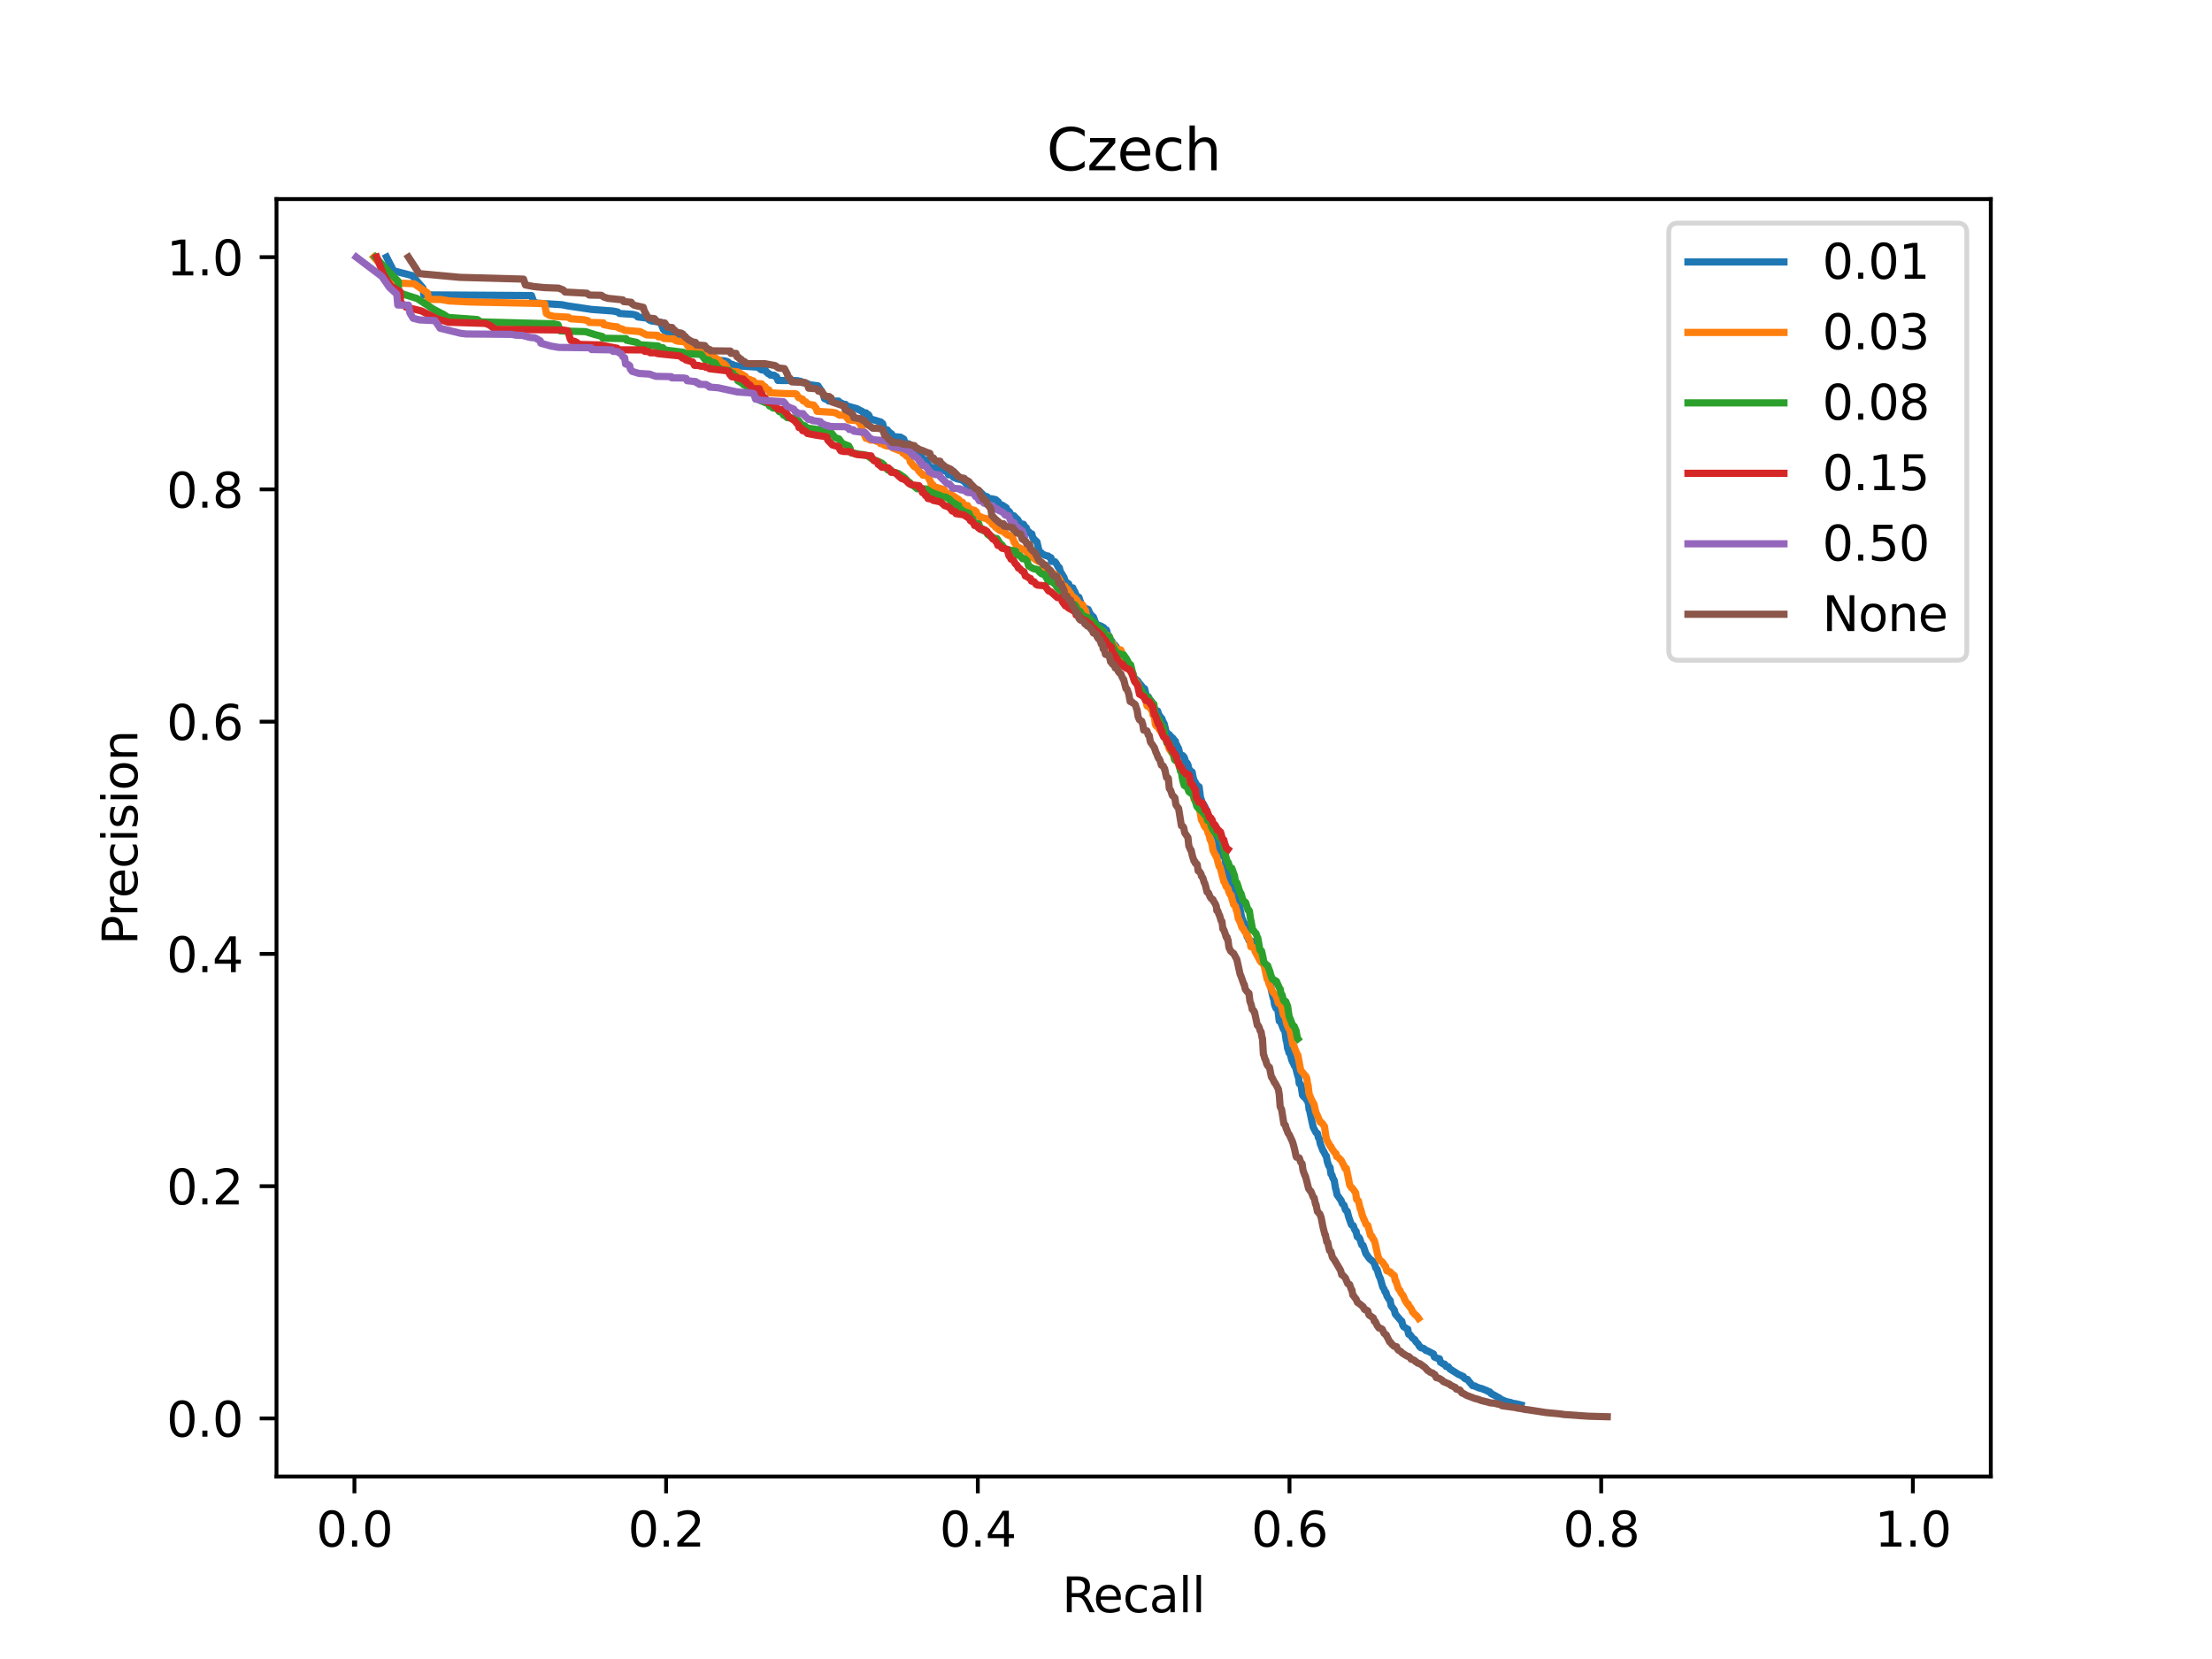 <?xml version="1.0" encoding="utf-8" standalone="no"?>
<!DOCTYPE svg PUBLIC "-//W3C//DTD SVG 1.1//EN"
  "http://www.w3.org/Graphics/SVG/1.1/DTD/svg11.dtd">
<svg xmlns:xlink="http://www.w3.org/1999/xlink" width="460.8pt" height="345.6pt" viewBox="0 0 460.8 345.6" xmlns="http://www.w3.org/2000/svg" version="1.1">
 <defs>
  <style type="text/css">*{stroke-linejoin: round; stroke-linecap: butt}</style>
 </defs>
 <g id="figure_1">
  <g id="patch_1">
   <path d="M 0 345.6 
L 460.8 345.6 
L 460.8 0 
L 0 0 
z
" style="fill: #ffffff"/>
  </g>
  <g id="axes_1">
   <g id="patch_2">
    <path d="M 57.6 307.584 
L 414.72 307.584 
L 414.72 41.472 
L 57.6 41.472 
z
" style="fill: #ffffff"/>
   </g>
   <g id="matplotlib.axis_1">
    <g id="xtick_1">
     <g id="line2d_1">
      <defs>
       <path id="m85797b54a4" d="M 0 0 
L 0 3.5 
" style="stroke: #000000; stroke-width: 0.8"/>
      </defs>
      <g>
       <use xlink:href="#m85797b54a4" x="73.833" y="307.584" style="stroke: #000000; stroke-width: 0.8"/>
      </g>
     </g>
     <g id="text_1">
      <!-- 0.0 -->
      <g transform="translate(65.881 322.182)scale(0.1 -0.1)">
       <defs>
        <path id="DejaVuSans-30" d="M 2034 4250 
Q 1547 4250 1301 3770 
Q 1056 3291 1056 2328 
Q 1056 1369 1301 889 
Q 1547 409 2034 409 
Q 2525 409 2770 889 
Q 3016 1369 3016 2328 
Q 3016 3291 2770 3770 
Q 2525 4250 2034 4250 
z
M 2034 4750 
Q 2819 4750 3233 4129 
Q 3647 3509 3647 2328 
Q 3647 1150 3233 529 
Q 2819 -91 2034 -91 
Q 1250 -91 836 529 
Q 422 1150 422 2328 
Q 422 3509 836 4129 
Q 1250 4750 2034 4750 
z
" transform="scale(0.016)"/>
        <path id="DejaVuSans-2e" d="M 684 794 
L 1344 794 
L 1344 0 
L 684 0 
L 684 794 
z
" transform="scale(0.016)"/>
       </defs>
       <use xlink:href="#DejaVuSans-30"/>
       <use xlink:href="#DejaVuSans-2e" x="63.623"/>
       <use xlink:href="#DejaVuSans-30" x="95.41"/>
      </g>
     </g>
    </g>
    <g id="xtick_2">
     <g id="line2d_2">
      <g>
       <use xlink:href="#m85797b54a4" x="138.764" y="307.584" style="stroke: #000000; stroke-width: 0.8"/>
      </g>
     </g>
     <g id="text_2">
      <!-- 0.2 -->
      <g transform="translate(130.812 322.182)scale(0.1 -0.1)">
       <defs>
        <path id="DejaVuSans-32" d="M 1228 531 
L 3431 531 
L 3431 0 
L 469 0 
L 469 531 
Q 828 903 1448 1529 
Q 2069 2156 2228 2338 
Q 2531 2678 2651 2914 
Q 2772 3150 2772 3378 
Q 2772 3750 2511 3984 
Q 2250 4219 1831 4219 
Q 1534 4219 1204 4116 
Q 875 4013 500 3803 
L 500 4441 
Q 881 4594 1212 4672 
Q 1544 4750 1819 4750 
Q 2544 4750 2975 4387 
Q 3406 4025 3406 3419 
Q 3406 3131 3298 2873 
Q 3191 2616 2906 2266 
Q 2828 2175 2409 1742 
Q 1991 1309 1228 531 
z
" transform="scale(0.016)"/>
       </defs>
       <use xlink:href="#DejaVuSans-30"/>
       <use xlink:href="#DejaVuSans-2e" x="63.623"/>
       <use xlink:href="#DejaVuSans-32" x="95.41"/>
      </g>
     </g>
    </g>
    <g id="xtick_3">
     <g id="line2d_3">
      <g>
       <use xlink:href="#m85797b54a4" x="203.695" y="307.584" style="stroke: #000000; stroke-width: 0.8"/>
      </g>
     </g>
     <g id="text_3">
      <!-- 0.4 -->
      <g transform="translate(195.743 322.182)scale(0.1 -0.1)">
       <defs>
        <path id="DejaVuSans-34" d="M 2419 4116 
L 825 1625 
L 2419 1625 
L 2419 4116 
z
M 2253 4666 
L 3047 4666 
L 3047 1625 
L 3713 1625 
L 3713 1100 
L 3047 1100 
L 3047 0 
L 2419 0 
L 2419 1100 
L 313 1100 
L 313 1709 
L 2253 4666 
z
" transform="scale(0.016)"/>
       </defs>
       <use xlink:href="#DejaVuSans-30"/>
       <use xlink:href="#DejaVuSans-2e" x="63.623"/>
       <use xlink:href="#DejaVuSans-34" x="95.41"/>
      </g>
     </g>
    </g>
    <g id="xtick_4">
     <g id="line2d_4">
      <g>
       <use xlink:href="#m85797b54a4" x="268.625" y="307.584" style="stroke: #000000; stroke-width: 0.8"/>
      </g>
     </g>
     <g id="text_4">
      <!-- 0.6 -->
      <g transform="translate(260.674 322.182)scale(0.1 -0.1)">
       <defs>
        <path id="DejaVuSans-36" d="M 2113 2584 
Q 1688 2584 1439 2293 
Q 1191 2003 1191 1497 
Q 1191 994 1439 701 
Q 1688 409 2113 409 
Q 2538 409 2786 701 
Q 3034 994 3034 1497 
Q 3034 2003 2786 2293 
Q 2538 2584 2113 2584 
z
M 3366 4563 
L 3366 3988 
Q 3128 4100 2886 4159 
Q 2644 4219 2406 4219 
Q 1781 4219 1451 3797 
Q 1122 3375 1075 2522 
Q 1259 2794 1537 2939 
Q 1816 3084 2150 3084 
Q 2853 3084 3261 2657 
Q 3669 2231 3669 1497 
Q 3669 778 3244 343 
Q 2819 -91 2113 -91 
Q 1303 -91 875 529 
Q 447 1150 447 2328 
Q 447 3434 972 4092 
Q 1497 4750 2381 4750 
Q 2619 4750 2861 4703 
Q 3103 4656 3366 4563 
z
" transform="scale(0.016)"/>
       </defs>
       <use xlink:href="#DejaVuSans-30"/>
       <use xlink:href="#DejaVuSans-2e" x="63.623"/>
       <use xlink:href="#DejaVuSans-36" x="95.41"/>
      </g>
     </g>
    </g>
    <g id="xtick_5">
     <g id="line2d_5">
      <g>
       <use xlink:href="#m85797b54a4" x="333.556" y="307.584" style="stroke: #000000; stroke-width: 0.8"/>
      </g>
     </g>
     <g id="text_5">
      <!-- 0.8 -->
      <g transform="translate(325.605 322.182)scale(0.1 -0.1)">
       <defs>
        <path id="DejaVuSans-38" d="M 2034 2216 
Q 1584 2216 1326 1975 
Q 1069 1734 1069 1313 
Q 1069 891 1326 650 
Q 1584 409 2034 409 
Q 2484 409 2743 651 
Q 3003 894 3003 1313 
Q 3003 1734 2745 1975 
Q 2488 2216 2034 2216 
z
M 1403 2484 
Q 997 2584 770 2862 
Q 544 3141 544 3541 
Q 544 4100 942 4425 
Q 1341 4750 2034 4750 
Q 2731 4750 3128 4425 
Q 3525 4100 3525 3541 
Q 3525 3141 3298 2862 
Q 3072 2584 2669 2484 
Q 3125 2378 3379 2068 
Q 3634 1759 3634 1313 
Q 3634 634 3220 271 
Q 2806 -91 2034 -91 
Q 1263 -91 848 271 
Q 434 634 434 1313 
Q 434 1759 690 2068 
Q 947 2378 1403 2484 
z
M 1172 3481 
Q 1172 3119 1398 2916 
Q 1625 2713 2034 2713 
Q 2441 2713 2670 2916 
Q 2900 3119 2900 3481 
Q 2900 3844 2670 4047 
Q 2441 4250 2034 4250 
Q 1625 4250 1398 4047 
Q 1172 3844 1172 3481 
z
" transform="scale(0.016)"/>
       </defs>
       <use xlink:href="#DejaVuSans-30"/>
       <use xlink:href="#DejaVuSans-2e" x="63.623"/>
       <use xlink:href="#DejaVuSans-38" x="95.41"/>
      </g>
     </g>
    </g>
    <g id="xtick_6">
     <g id="line2d_6">
      <g>
       <use xlink:href="#m85797b54a4" x="398.487" y="307.584" style="stroke: #000000; stroke-width: 0.8"/>
      </g>
     </g>
     <g id="text_6">
      <!-- 1.0 -->
      <g transform="translate(390.536 322.182)scale(0.1 -0.1)">
       <defs>
        <path id="DejaVuSans-31" d="M 794 531 
L 1825 531 
L 1825 4091 
L 703 3866 
L 703 4441 
L 1819 4666 
L 2450 4666 
L 2450 531 
L 3481 531 
L 3481 0 
L 794 0 
L 794 531 
z
" transform="scale(0.016)"/>
       </defs>
       <use xlink:href="#DejaVuSans-31"/>
       <use xlink:href="#DejaVuSans-2e" x="63.623"/>
       <use xlink:href="#DejaVuSans-30" x="95.41"/>
      </g>
     </g>
    </g>
    <g id="text_7">
     <!-- Recall -->
     <g transform="translate(221.243 335.861)scale(0.1 -0.1)">
      <defs>
       <path id="DejaVuSans-52" d="M 2841 2188 
Q 3044 2119 3236 1894 
Q 3428 1669 3622 1275 
L 4263 0 
L 3584 0 
L 2988 1197 
Q 2756 1666 2539 1819 
Q 2322 1972 1947 1972 
L 1259 1972 
L 1259 0 
L 628 0 
L 628 4666 
L 2053 4666 
Q 2853 4666 3247 4331 
Q 3641 3997 3641 3322 
Q 3641 2881 3436 2590 
Q 3231 2300 2841 2188 
z
M 1259 4147 
L 1259 2491 
L 2053 2491 
Q 2509 2491 2742 2702 
Q 2975 2913 2975 3322 
Q 2975 3731 2742 3939 
Q 2509 4147 2053 4147 
L 1259 4147 
z
" transform="scale(0.016)"/>
       <path id="DejaVuSans-65" d="M 3597 1894 
L 3597 1613 
L 953 1613 
Q 991 1019 1311 708 
Q 1631 397 2203 397 
Q 2534 397 2845 478 
Q 3156 559 3463 722 
L 3463 178 
Q 3153 47 2828 -22 
Q 2503 -91 2169 -91 
Q 1331 -91 842 396 
Q 353 884 353 1716 
Q 353 2575 817 3079 
Q 1281 3584 2069 3584 
Q 2775 3584 3186 3129 
Q 3597 2675 3597 1894 
z
M 3022 2063 
Q 3016 2534 2758 2815 
Q 2500 3097 2075 3097 
Q 1594 3097 1305 2825 
Q 1016 2553 972 2059 
L 3022 2063 
z
" transform="scale(0.016)"/>
       <path id="DejaVuSans-63" d="M 3122 3366 
L 3122 2828 
Q 2878 2963 2633 3030 
Q 2388 3097 2138 3097 
Q 1578 3097 1268 2742 
Q 959 2388 959 1747 
Q 959 1106 1268 751 
Q 1578 397 2138 397 
Q 2388 397 2633 464 
Q 2878 531 3122 666 
L 3122 134 
Q 2881 22 2623 -34 
Q 2366 -91 2075 -91 
Q 1284 -91 818 406 
Q 353 903 353 1747 
Q 353 2603 823 3093 
Q 1294 3584 2113 3584 
Q 2378 3584 2631 3529 
Q 2884 3475 3122 3366 
z
" transform="scale(0.016)"/>
       <path id="DejaVuSans-61" d="M 2194 1759 
Q 1497 1759 1228 1600 
Q 959 1441 959 1056 
Q 959 750 1161 570 
Q 1363 391 1709 391 
Q 2188 391 2477 730 
Q 2766 1069 2766 1631 
L 2766 1759 
L 2194 1759 
z
M 3341 1997 
L 3341 0 
L 2766 0 
L 2766 531 
Q 2569 213 2275 61 
Q 1981 -91 1556 -91 
Q 1019 -91 701 211 
Q 384 513 384 1019 
Q 384 1609 779 1909 
Q 1175 2209 1959 2209 
L 2766 2209 
L 2766 2266 
Q 2766 2663 2505 2880 
Q 2244 3097 1772 3097 
Q 1472 3097 1187 3025 
Q 903 2953 641 2809 
L 641 3341 
Q 956 3463 1253 3523 
Q 1550 3584 1831 3584 
Q 2591 3584 2966 3190 
Q 3341 2797 3341 1997 
z
" transform="scale(0.016)"/>
       <path id="DejaVuSans-6c" d="M 603 4863 
L 1178 4863 
L 1178 0 
L 603 0 
L 603 4863 
z
" transform="scale(0.016)"/>
      </defs>
      <use xlink:href="#DejaVuSans-52"/>
      <use xlink:href="#DejaVuSans-65" x="64.982"/>
      <use xlink:href="#DejaVuSans-63" x="126.506"/>
      <use xlink:href="#DejaVuSans-61" x="181.486"/>
      <use xlink:href="#DejaVuSans-6c" x="242.766"/>
      <use xlink:href="#DejaVuSans-6c" x="270.549"/>
     </g>
    </g>
   </g>
   <g id="matplotlib.axis_2">
    <g id="ytick_1">
     <g id="line2d_7">
      <defs>
       <path id="m9dae2cadfa" d="M 0 0 
L -3.5 0 
" style="stroke: #000000; stroke-width: 0.8"/>
      </defs>
      <g>
       <use xlink:href="#m9dae2cadfa" x="57.6" y="295.488" style="stroke: #000000; stroke-width: 0.8"/>
      </g>
     </g>
     <g id="text_8">
      <!-- 0.0 -->
      <g transform="translate(34.697 299.287)scale(0.1 -0.1)">
       <use xlink:href="#DejaVuSans-30"/>
       <use xlink:href="#DejaVuSans-2e" x="63.623"/>
       <use xlink:href="#DejaVuSans-30" x="95.41"/>
      </g>
     </g>
    </g>
    <g id="ytick_2">
     <g id="line2d_8">
      <g>
       <use xlink:href="#m9dae2cadfa" x="57.6" y="247.104" style="stroke: #000000; stroke-width: 0.8"/>
      </g>
     </g>
     <g id="text_9">
      <!-- 0.2 -->
      <g transform="translate(34.697 250.903)scale(0.1 -0.1)">
       <use xlink:href="#DejaVuSans-30"/>
       <use xlink:href="#DejaVuSans-2e" x="63.623"/>
       <use xlink:href="#DejaVuSans-32" x="95.41"/>
      </g>
     </g>
    </g>
    <g id="ytick_3">
     <g id="line2d_9">
      <g>
       <use xlink:href="#m9dae2cadfa" x="57.6" y="198.72" style="stroke: #000000; stroke-width: 0.8"/>
      </g>
     </g>
     <g id="text_10">
      <!-- 0.4 -->
      <g transform="translate(34.697 202.519)scale(0.1 -0.1)">
       <use xlink:href="#DejaVuSans-30"/>
       <use xlink:href="#DejaVuSans-2e" x="63.623"/>
       <use xlink:href="#DejaVuSans-34" x="95.41"/>
      </g>
     </g>
    </g>
    <g id="ytick_4">
     <g id="line2d_10">
      <g>
       <use xlink:href="#m9dae2cadfa" x="57.6" y="150.336" style="stroke: #000000; stroke-width: 0.8"/>
      </g>
     </g>
     <g id="text_11">
      <!-- 0.6 -->
      <g transform="translate(34.697 154.135)scale(0.1 -0.1)">
       <use xlink:href="#DejaVuSans-30"/>
       <use xlink:href="#DejaVuSans-2e" x="63.623"/>
       <use xlink:href="#DejaVuSans-36" x="95.41"/>
      </g>
     </g>
    </g>
    <g id="ytick_5">
     <g id="line2d_11">
      <g>
       <use xlink:href="#m9dae2cadfa" x="57.6" y="101.952" style="stroke: #000000; stroke-width: 0.8"/>
      </g>
     </g>
     <g id="text_12">
      <!-- 0.8 -->
      <g transform="translate(34.697 105.751)scale(0.1 -0.1)">
       <use xlink:href="#DejaVuSans-30"/>
       <use xlink:href="#DejaVuSans-2e" x="63.623"/>
       <use xlink:href="#DejaVuSans-38" x="95.41"/>
      </g>
     </g>
    </g>
    <g id="ytick_6">
     <g id="line2d_12">
      <g>
       <use xlink:href="#m9dae2cadfa" x="57.6" y="53.568" style="stroke: #000000; stroke-width: 0.8"/>
      </g>
     </g>
     <g id="text_13">
      <!-- 1.0 -->
      <g transform="translate(34.697 57.367)scale(0.1 -0.1)">
       <use xlink:href="#DejaVuSans-31"/>
       <use xlink:href="#DejaVuSans-2e" x="63.623"/>
       <use xlink:href="#DejaVuSans-30" x="95.41"/>
      </g>
     </g>
    </g>
    <g id="text_14">
     <!-- Precision -->
     <g transform="translate(28.617 196.835)rotate(-90)scale(0.1 -0.1)">
      <defs>
       <path id="DejaVuSans-50" d="M 1259 4147 
L 1259 2394 
L 2053 2394 
Q 2494 2394 2734 2622 
Q 2975 2850 2975 3272 
Q 2975 3691 2734 3919 
Q 2494 4147 2053 4147 
L 1259 4147 
z
M 628 4666 
L 2053 4666 
Q 2838 4666 3239 4311 
Q 3641 3956 3641 3272 
Q 3641 2581 3239 2228 
Q 2838 1875 2053 1875 
L 1259 1875 
L 1259 0 
L 628 0 
L 628 4666 
z
" transform="scale(0.016)"/>
       <path id="DejaVuSans-72" d="M 2631 2963 
Q 2534 3019 2420 3045 
Q 2306 3072 2169 3072 
Q 1681 3072 1420 2755 
Q 1159 2438 1159 1844 
L 1159 0 
L 581 0 
L 581 3500 
L 1159 3500 
L 1159 2956 
Q 1341 3275 1631 3429 
Q 1922 3584 2338 3584 
Q 2397 3584 2469 3576 
Q 2541 3569 2628 3553 
L 2631 2963 
z
" transform="scale(0.016)"/>
       <path id="DejaVuSans-69" d="M 603 3500 
L 1178 3500 
L 1178 0 
L 603 0 
L 603 3500 
z
M 603 4863 
L 1178 4863 
L 1178 4134 
L 603 4134 
L 603 4863 
z
" transform="scale(0.016)"/>
       <path id="DejaVuSans-73" d="M 2834 3397 
L 2834 2853 
Q 2591 2978 2328 3040 
Q 2066 3103 1784 3103 
Q 1356 3103 1142 2972 
Q 928 2841 928 2578 
Q 928 2378 1081 2264 
Q 1234 2150 1697 2047 
L 1894 2003 
Q 2506 1872 2764 1633 
Q 3022 1394 3022 966 
Q 3022 478 2636 193 
Q 2250 -91 1575 -91 
Q 1294 -91 989 -36 
Q 684 19 347 128 
L 347 722 
Q 666 556 975 473 
Q 1284 391 1588 391 
Q 1994 391 2212 530 
Q 2431 669 2431 922 
Q 2431 1156 2273 1281 
Q 2116 1406 1581 1522 
L 1381 1569 
Q 847 1681 609 1914 
Q 372 2147 372 2553 
Q 372 3047 722 3315 
Q 1072 3584 1716 3584 
Q 2034 3584 2315 3537 
Q 2597 3491 2834 3397 
z
" transform="scale(0.016)"/>
       <path id="DejaVuSans-6f" d="M 1959 3097 
Q 1497 3097 1228 2736 
Q 959 2375 959 1747 
Q 959 1119 1226 758 
Q 1494 397 1959 397 
Q 2419 397 2687 759 
Q 2956 1122 2956 1747 
Q 2956 2369 2687 2733 
Q 2419 3097 1959 3097 
z
M 1959 3584 
Q 2709 3584 3137 3096 
Q 3566 2609 3566 1747 
Q 3566 888 3137 398 
Q 2709 -91 1959 -91 
Q 1206 -91 779 398 
Q 353 888 353 1747 
Q 353 2609 779 3096 
Q 1206 3584 1959 3584 
z
" transform="scale(0.016)"/>
       <path id="DejaVuSans-6e" d="M 3513 2113 
L 3513 0 
L 2938 0 
L 2938 2094 
Q 2938 2591 2744 2837 
Q 2550 3084 2163 3084 
Q 1697 3084 1428 2787 
Q 1159 2491 1159 1978 
L 1159 0 
L 581 0 
L 581 3500 
L 1159 3500 
L 1159 2956 
Q 1366 3272 1645 3428 
Q 1925 3584 2291 3584 
Q 2894 3584 3203 3211 
Q 3513 2838 3513 2113 
z
" transform="scale(0.016)"/>
      </defs>
      <use xlink:href="#DejaVuSans-50"/>
      <use xlink:href="#DejaVuSans-72" x="58.553"/>
      <use xlink:href="#DejaVuSans-65" x="97.416"/>
      <use xlink:href="#DejaVuSans-63" x="158.939"/>
      <use xlink:href="#DejaVuSans-69" x="213.92"/>
      <use xlink:href="#DejaVuSans-73" x="241.703"/>
      <use xlink:href="#DejaVuSans-69" x="293.803"/>
      <use xlink:href="#DejaVuSans-6f" x="321.586"/>
      <use xlink:href="#DejaVuSans-6e" x="382.768"/>
     </g>
    </g>
   </g>
   <g id="line2d_13">
    <path d="M 316.863 292.683 
L 316.474 292.581 
L 315.698 292.411 
L 315.213 292.359 
L 314.727 292.176 
L 313.757 291.964 
L 312.592 291.473 
L 312.398 291.263 
L 311.233 290.618 
L 310.942 290.485 
L 310.748 290.338 
L 310.651 290.335 
L 310.36 289.965 
L 309.972 289.859 
L 309.777 289.697 
L 309.001 289.413 
L 308.71 289.275 
L 308.03 289.115 
L 307.836 289.003 
L 307.448 288.878 
L 307.254 288.722 
L 306.769 288.662 
L 305.992 287.754 
L 305.701 287.354 
L 305.313 287.269 
L 305.022 287.068 
L 304.828 286.741 
L 304.439 286.611 
L 304.342 286.508 
L 303.857 286.326 
L 302.013 285.16 
L 301.722 284.716 
L 301.236 284.653 
L 300.945 284.16 
L 300.654 284.141 
L 300.266 283.88 
L 300.072 283.78 
L 299.878 283.064 
L 299.392 282.939 
L 298.81 282.693 
L 298.616 282.048 
L 297.257 281.346 
L 297.063 281.345 
L 296.578 280.896 
L 295.995 280.764 
L 295.801 280.501 
L 295.704 280.497 
L 295.413 279.947 
L 294.928 279.468 
L 294.734 279.066 
L 294.248 278.743 
L 293.763 278.065 
L 293.472 277.966 
L 293.375 277.7 
L 293.278 276.898 
L 293.084 276.874 
L 292.89 276.687 
L 292.404 276.37 
L 292.21 276.043 
L 292.016 275.214 
L 291.919 275.209 
L 290.657 273.722 
L 290.463 272.909 
L 289.784 271.989 
L 289.59 270.908 
L 289.299 270.587 
L 288.91 269.939 
L 288.716 269.22 
L 288.522 269.113 
L 288.328 268.567 
L 288.037 268.089 
L 287.552 266.37 
L 287.26 265.743 
L 286.872 264.416 
L 286.678 264.256 
L 286.581 264.114 
L 286.29 263.109 
L 286.193 263.056 
L 285.999 262.761 
L 285.902 262.754 
L 285.707 262.502 
L 285.416 262.338 
L 285.028 261.849 
L 284.834 261.568 
L 284.64 261.261 
L 284.543 261.188 
L 283.96 259.444 
L 283.669 259.33 
L 283.475 258.71 
L 283.281 258.096 
L 283.087 257.766 
L 282.796 257.698 
L 282.699 257.537 
L 282.505 256.524 
L 282.408 256.493 
L 282.116 255.981 
L 281.922 255.33 
L 281.631 255.202 
L 281.534 255.162 
L 280.952 253.516 
L 280.66 252.351 
L 280.369 252.125 
L 280.272 251.995 
L 279.981 251.058 
L 279.593 250.692 
L 279.399 250.108 
L 278.525 248.885 
L 278.331 247.832 
L 278.234 247.663 
L 277.943 245.887 
L 277.652 245.371 
L 277.458 244.743 
L 277.263 244.568 
L 277.069 243.209 
L 276.778 242.817 
L 276.487 241.928 
L 276.293 240.796 
L 276.196 240.792 
L 275.711 239.788 
L 275.614 239.741 
L 275.031 238.239 
L 274.837 237.224 
L 274.643 236.987 
L 274.449 236.107 
L 274.158 235.96 
L 273.575 234.839 
L 273.284 233.554 
L 272.799 231.231 
L 272.702 231.137 
L 272.605 230.108 
L 272.411 229.378 
L 272.217 229.177 
L 272.022 228.794 
L 271.634 228.5 
L 271.343 228.15 
L 271.052 226.251 
L 270.955 225.913 
L 270.664 225.749 
L 270.47 224.207 
L 270.372 224.169 
L 270.081 223.062 
L 269.887 222.267 
L 269.693 222.097 
L 269.499 221.671 
L 269.111 220.857 
L 268.917 220.134 
L 268.723 219.419 
L 268.528 219.316 
L 268.334 218.51 
L 268.237 218.438 
L 268.043 216.98 
L 267.946 216.828 
L 267.655 214.74 
L 267.364 214.401 
L 266.781 212.867 
L 266.49 212.693 
L 266.199 210.292 
L 265.811 210.038 
L 265.52 209.322 
L 265.326 207.957 
L 265.228 207.905 
L 264.84 206.247 
L 264.646 204.409 
L 264.549 204.403 
L 263.481 200.983 
L 262.899 200.457 
L 262.608 199.637 
L 262.026 198.969 
L 261.54 197.051 
L 261.443 196.998 
L 261.055 196.177 
L 260.861 196.174 
L 260.473 195.935 
L 260.182 195.92 
L 259.987 195.336 
L 259.793 195.116 
L 259.599 193.182 
L 259.405 193.063 
L 259.211 192.302 
L 259.017 192.017 
L 258.629 190.993 
L 258.143 188.3 
L 257.755 186.776 
L 257.173 185.767 
L 256.979 184.579 
L 256.59 184.11 
L 256.105 182.584 
L 256.008 182.476 
L 255.911 182.197 
L 255.523 180.282 
L 255.329 179.876 
L 255.135 178.414 
L 254.746 178.3 
L 254.455 177.693 
L 254.261 177.573 
L 253.97 176.578 
L 253.776 174.788 
L 253.582 174.364 
L 253.485 174.364 
L 253.388 173.606 
L 252.902 172.393 
L 252.708 172.22 
L 252.514 171.773 
L 252.32 171.701 
L 252.126 171.387 
L 252.029 171.385 
L 251.738 169.797 
L 251.641 169.794 
L 251.349 168.778 
L 250.67 167.466 
L 250.476 167.421 
L 250.282 166.662 
L 250.088 166.16 
L 249.796 163.895 
L 249.408 163.71 
L 249.02 163.005 
L 248.729 162.539 
L 248.535 161.872 
L 248.341 160.822 
L 248.244 160.813 
L 247.661 160.215 
L 247.467 159.303 
L 247.273 158.94 
L 246.982 158.694 
L 246.788 158.063 
L 246.691 157.745 
L 246.399 157.403 
L 245.817 157.248 
L 245.526 155.952 
L 245.332 155.608 
L 245.041 155.018 
L 244.944 155.005 
L 244.847 154.388 
L 244.652 154.268 
L 244.361 153.804 
L 243.876 153.402 
L 243.585 153.024 
L 243.391 152.995 
L 243.1 152.613 
L 242.905 152.39 
L 242.517 150.752 
L 242.226 150.252 
L 242.032 149.663 
L 241.935 149.646 
L 241.547 149.065 
L 241.45 148.944 
L 241.255 148.444 
L 241.158 148.113 
L 240.867 148.057 
L 240.673 147.81 
L 240.285 147.471 
L 239.994 146.292 
L 239.703 145.907 
L 239.508 145.757 
L 239.217 145.148 
L 238.829 145.007 
L 238.635 144.243 
L 238.441 143.47 
L 238.247 143.424 
L 237.179 142.135 
L 236.985 141.797 
L 236.694 141.722 
L 236.5 141.38 
L 236.209 141.187 
L 236.014 140.306 
L 235.626 140.021 
L 235.141 139.223 
L 234.85 138.098 
L 234.559 137.826 
L 234.364 137.269 
L 234.267 137.177 
L 234.17 136.833 
L 233.879 136.743 
L 233.782 136.523 
L 233.588 136.462 
L 233.394 135.827 
L 233.103 135.797 
L 232.909 135.348 
L 232.714 135.285 
L 232.52 134.7 
L 232.423 134.667 
L 232.229 134.34 
L 231.744 134.175 
L 231.647 133.611 
L 231.162 133.173 
L 230.967 132.429 
L 230.773 132.29 
L 230.579 131.466 
L 230.482 131.223 
L 229.997 131.109 
L 229.9 130.724 
L 229.706 130.72 
L 229.512 130.505 
L 228.347 130.051 
L 227.765 128.523 
L 227.57 128.37 
L 227.376 128.362 
L 227.279 128.029 
L 227.085 127.874 
L 226.697 126.968 
L 225.629 126.501 
L 225.435 126.036 
L 225.338 125.992 
L 224.95 125.049 
L 224.756 124.417 
L 224.271 124.188 
L 223.882 123.213 
L 223.591 122.832 
L 223.494 122.464 
L 222.815 122.366 
L 222.621 121.619 
L 221.941 121.187 
L 221.65 120.289 
L 220.874 119.027 
L 220.679 118.236 
L 220.485 118.213 
L 220.097 117.474 
L 219.903 117.188 
L 219.709 116.987 
L 219.029 116.942 
L 218.932 116.177 
L 218.641 116.092 
L 218.35 115.828 
L 217.962 115.773 
L 216.991 115.361 
L 216.894 115.119 
L 216.506 115.061 
L 216.021 112.895 
L 215.633 112.545 
L 215.147 112.032 
L 214.953 111.228 
L 214.662 111.126 
L 214.371 110.828 
L 213.983 110.558 
L 213.788 109.93 
L 213.594 109.891 
L 213.206 109.216 
L 212.43 109.054 
L 212.041 108.263 
L 211.362 107.652 
L 211.265 107.476 
L 210.586 107.269 
L 210.294 106.627 
L 209.712 106.171 
L 209.615 105.776 
L 208.839 105.261 
L 208.062 104.955 
L 207.965 104.549 
L 207.383 104.067 
L 206.509 103.886 
L 205.83 103.868 
L 205.636 103.479 
L 205.053 103.317 
L 203.889 102.183 
L 203.209 102.155 
L 202.433 101.923 
L 202.239 101.63 
L 201.656 101.451 
L 201.462 101.035 
L 201.074 100.554 
L 200.88 100.252 
L 200.395 100.033 
L 200.298 99.941 
L 199.327 99.742 
L 199.036 99.583 
L 198.648 99.452 
L 198.259 98.947 
L 197.58 98.899 
L 197.386 98.328 
L 195.542 97.596 
L 194.377 97.423 
L 193.698 97.364 
L 193.309 96.554 
L 193.018 96.374 
L 192.921 95.867 
L 192.242 95.662 
L 192.048 95.312 
L 191.757 95.125 
L 191.271 94.027 
L 190.592 93.664 
L 190.495 93.552 
L 189.815 93.183 
L 189.33 92.466 
L 188.845 92.46 
L 188.457 91.993 
L 188.263 91.465 
L 187.583 91.068 
L 185.933 90.936 
L 185.739 90.39 
L 184.963 89.847 
L 184.866 89.568 
L 184.089 89.321 
L 183.895 88.285 
L 183.507 87.918 
L 181.274 87.241 
L 181.177 87.105 
L 181.08 86.643 
L 180.886 86.367 
L 180.498 86.306 
L 180.401 86.002 
L 179.819 85.99 
L 179.624 85.709 
L 178.945 85.384 
L 178.557 85.148 
L 176.325 84.532 
L 176.13 84.234 
L 175.548 84.211 
L 175.451 84.06 
L 174.966 83.833 
L 174.675 83.553 
L 172.636 83.548 
L 172.345 83.259 
L 171.763 83.045 
L 171.472 82.004 
L 170.404 80.376 
L 168.366 80.104 
L 168.269 79.931 
L 167.007 79.649 
L 166.91 79.472 
L 166.037 79.285 
L 162.057 79.259 
L 161.766 78.479 
L 161.378 78.362 
L 161.281 78.17 
L 160.504 78.149 
L 160.407 77.955 
L 160.019 77.834 
L 159.922 77.637 
L 159.631 77.489 
L 159.437 77.091 
L 158.66 77.06 
L 158.369 76.907 
L 158.175 76.5 
L 152.934 76.172 
L 152.74 75.978 
L 151.866 75.71 
L 151.769 75.486 
L 151.478 75.311 
L 150.993 75.183 
L 148.955 74.939 
L 148.858 74.443 
L 148.178 74.353 
L 148.081 74.114 
L 147.208 73.801 
L 146.625 73.135 
L 146.237 72.957 
L 146.043 72.73 
L 145.655 72.548 
L 144.781 72.482 
L 144.005 71.82 
L 143.811 71.004 
L 142.84 70.938 
L 142.646 70.394 
L 142.258 69.888 
L 140.317 69.718 
L 139.928 69.497 
L 139.831 69.208 
L 138.764 69.132 
L 138.181 68.624 
L 137.599 67.124 
L 135.658 66.848 
L 135.173 66.606 
L 134.978 66.301 
L 132.843 66.023 
L 132.649 65.702 
L 131.873 65.491 
L 129.058 65.3 
L 128.67 64.991 
L 127.699 64.791 
L 123.235 64.461 
L 118.188 63.711 
L 117.023 63.474 
L 111.588 63.125 
L 111.102 62.663 
L 110.714 61.57 
L 88.294 61.423 
L 88.1 59.976 
L 85.868 57.408 
L 81.985 56.414 
L 80.53 53.568 
L 80.53 53.568 
" clip-path="url(#paf9e41d01b)" style="fill: none; stroke: #1f77b4; stroke-width: 1.5; stroke-linecap: square"/>
   </g>
   <g id="line2d_14">
    <path d="M 295.51 274.642 
L 295.316 274.353 
L 294.928 273.922 
L 294.734 273.84 
L 294.345 273.296 
L 294.248 273.295 
L 294.054 272.761 
L 293.86 272.463 
L 293.472 271.993 
L 293.375 271.648 
L 293.181 271.628 
L 292.696 270.871 
L 292.307 269.916 
L 292.016 269.553 
L 291.822 269.314 
L 291.628 268.772 
L 291.337 268.526 
L 290.754 266.769 
L 290.657 266.768 
L 290.463 265.736 
L 289.687 265.13 
L 289.59 264.928 
L 289.299 264.87 
L 289.201 264.774 
L 288.91 264.743 
L 288.619 263.774 
L 288.328 263.491 
L 288.134 263.089 
L 287.843 262.792 
L 287.454 262.571 
L 287.066 261.693 
L 286.387 258.701 
L 286.193 258.222 
L 285.999 258.096 
L 285.804 257.523 
L 285.61 257.43 
L 285.513 257.367 
L 284.931 255.257 
L 284.543 255.016 
L 284.252 254.174 
L 284.155 254.118 
L 283.96 253.554 
L 283.766 253.097 
L 283.475 251.939 
L 283.378 251.864 
L 282.99 250.17 
L 282.893 250.148 
L 282.699 249.868 
L 282.602 249.858 
L 282.408 248.482 
L 281.728 247.525 
L 281.534 247.441 
L 281.146 246.817 
L 280.952 245.738 
L 280.466 243.4 
L 280.175 243.384 
L 279.884 242.627 
L 279.787 242.527 
L 279.496 241.883 
L 279.302 241.606 
L 279.108 241.47 
L 278.913 241.229 
L 278.525 240.943 
L 278.428 240.911 
L 278.331 240.329 
L 277.943 240.001 
L 277.749 239.689 
L 277.458 239.3 
L 277.263 238.871 
L 277.166 238.853 
L 276.39 237.442 
L 276.196 236.652 
L 275.905 234.635 
L 275.808 234.547 
L 275.516 234.07 
L 275.419 234.047 
L 275.225 233.789 
L 275.031 233.772 
L 274.546 232.637 
L 274.061 231.544 
L 273.769 230.13 
L 273.575 229.745 
L 273.187 229.048 
L 272.799 228.096 
L 272.702 227.844 
L 272.508 226.141 
L 272.411 225.853 
L 272.217 224.574 
L 272.022 224.214 
L 270.955 222.933 
L 270.372 219.795 
L 270.275 219.715 
L 269.79 218.593 
L 269.499 217.728 
L 269.305 217.594 
L 268.723 214.579 
L 268.431 214.158 
L 268.043 213.231 
L 267.752 211.935 
L 267.558 211.598 
L 267.461 211.552 
L 267.267 211.079 
L 267.073 210.041 
L 266.781 209.221 
L 266.296 208.988 
L 266.102 208.194 
L 265.714 207.262 
L 265.423 206.954 
L 265.131 206.628 
L 264.84 206.013 
L 264.355 204.964 
L 264.161 204.168 
L 263.967 203.98 
L 263.287 200.948 
L 262.608 200.354 
L 261.443 198.186 
L 261.346 197.626 
L 261.055 197.346 
L 260.57 197.229 
L 260.376 195.944 
L 260.084 195.5 
L 259.987 195.076 
L 259.793 194.876 
L 259.502 194.287 
L 259.211 193.957 
L 259.017 193.458 
L 258.823 193.362 
L 258.629 192.969 
L 258.435 192.319 
L 258.143 191.691 
L 257.949 191.33 
L 257.658 189.742 
L 257.561 189.651 
L 257.367 188.802 
L 256.979 188.428 
L 256.785 187.657 
L 256.687 187.484 
L 256.493 186.462 
L 256.299 186.421 
L 256.008 185.859 
L 255.814 185.123 
L 255.523 184.734 
L 255.426 184.684 
L 255.135 183.879 
L 254.94 183.639 
L 254.261 180.966 
L 254.164 180.618 
L 253.97 180.506 
L 253.388 178.358 
L 253.291 178.33 
L 252.708 177.192 
L 252.514 176.117 
L 252.32 175.247 
L 252.126 174.987 
L 251.835 173.798 
L 251.738 173.697 
L 251.349 172.511 
L 251.058 172.336 
L 250.864 172.024 
L 250.573 171.288 
L 250.282 170.79 
L 249.894 168.581 
L 249.796 168.505 
L 249.699 167.873 
L 249.505 167.828 
L 249.214 167.141 
L 248.729 166.474 
L 248.632 165.739 
L 248.341 165.257 
L 248.146 164.143 
L 247.758 164.038 
L 247.37 162.681 
L 247.176 162.625 
L 246.982 162.324 
L 246.885 162.316 
L 246.691 161.764 
L 246.205 161.096 
L 245.817 160.086 
L 245.72 159.949 
L 245.332 158.653 
L 245.235 158.599 
L 245.138 158.413 
L 244.652 158.14 
L 244.555 157.818 
L 244.361 156.944 
L 244.167 156.876 
L 243.973 156.58 
L 243.585 156.029 
L 243.391 155.497 
L 243.1 154.523 
L 243.002 154.51 
L 242.808 153.962 
L 241.061 151.257 
L 240.867 151.225 
L 240.673 150.891 
L 240.479 149.177 
L 240.285 149.038 
L 240.188 148.916 
L 240.091 148.273 
L 239.508 147.315 
L 239.023 147.11 
L 238.926 146.984 
L 238.732 145.917 
L 237.858 144.344 
L 237.761 144.322 
L 237.567 143.714 
L 237.373 143.329 
L 236.888 142.178 
L 236.694 142.129 
L 236.403 141.589 
L 236.209 141.539 
L 236.014 140.544 
L 234.947 139.107 
L 234.656 138.164 
L 234.462 137.797 
L 234.267 136.863 
L 234.073 136.803 
L 233.879 136.363 
L 233.491 135.408 
L 233.394 135.377 
L 232.52 135.156 
L 232.035 134.406 
L 231.841 134.142 
L 231.065 133.273 
L 230.87 132.597 
L 230.773 132.426 
L 230.094 132.179 
L 229.9 131.695 
L 229.803 131.521 
L 229.415 131.514 
L 228.541 130.693 
L 228.444 130.655 
L 228.347 130.335 
L 228.056 130.292 
L 227.376 129.881 
L 227.279 129.842 
L 226.794 128.996 
L 226.697 128.811 
L 226.406 128.544 
L 226.115 127.163 
L 225.921 127.079 
L 225.726 126.468 
L 225.532 126.003 
L 224.853 125.85 
L 224.465 125.211 
L 224.271 124.967 
L 224.174 124.922 
L 223.882 124.552 
L 223.494 124.368 
L 223.397 124.322 
L 222.912 123.456 
L 222.718 123.361 
L 222.426 122.736 
L 222.038 122.542 
L 221.844 122.12 
L 221.456 122.004 
L 220.485 120.337 
L 219.612 119.525 
L 218.835 119.439 
L 218.738 118.955 
L 217.477 118.152 
L 217.282 117.599 
L 217.185 117.542 
L 216.991 117.161 
L 216.312 116.937 
L 215.73 116.587 
L 215.438 116.32 
L 215.341 116.17 
L 214.856 116.055 
L 214.759 115.903 
L 214.177 115.541 
L 213.983 115.048 
L 213.885 114.986 
L 213.691 114.582 
L 213.109 114.489 
L 212.43 114.143 
L 211.75 113.792 
L 211.459 113.116 
L 211.265 112.985 
L 210.974 112.101 
L 210.78 111.769 
L 209.809 111.387 
L 209.615 111.149 
L 209.421 111.111 
L 209.227 110.771 
L 208.353 110.545 
L 207.771 110.119 
L 207.674 109.944 
L 207.383 109.832 
L 207.189 109.375 
L 206.8 109.291 
L 206.315 108.606 
L 205.927 108.412 
L 205.636 108.079 
L 204.665 107.854 
L 204.277 107.654 
L 203.986 107.639 
L 203.889 107.453 
L 203.5 107.03 
L 203.403 106.621 
L 203.112 106.492 
L 203.015 106.301 
L 202.821 106.252 
L 202.142 106.246 
L 202.045 105.941 
L 201.753 105.922 
L 201.559 105.305 
L 200.88 105.294 
L 200.492 104.614 
L 200.006 104.537 
L 199.812 104.134 
L 198.356 103.181 
L 197.871 102.856 
L 197.677 102.798 
L 196.998 102.772 
L 196.706 102.013 
L 196.318 101.891 
L 194.474 101.359 
L 194.377 101.013 
L 193.989 101.009 
L 193.892 100.406 
L 193.407 99.534 
L 193.309 99.048 
L 192.242 98.988 
L 192.145 98.757 
L 191.854 98.584 
L 191.368 98.072 
L 191.174 97.598 
L 190.398 97.163 
L 189.621 96.171 
L 189.427 95.261 
L 188.845 95.016 
L 188.457 94.569 
L 188.068 94.401 
L 187.971 94.002 
L 187.195 93.802 
L 185.933 93.304 
L 185.836 93.04 
L 185.642 92.95 
L 184.768 92.913 
L 184.283 92.76 
L 183.798 92.454 
L 183.41 92.419 
L 183.119 92.051 
L 182.536 91.919 
L 182.245 91.699 
L 181.274 91.679 
L 180.886 91.328 
L 180.401 91.316 
L 179.722 89.771 
L 179.43 88.888 
L 179.236 88.292 
L 179.042 88.183 
L 178.654 87.633 
L 176.81 87.484 
L 176.033 86.512 
L 174.869 86.493 
L 174.286 86.134 
L 174.092 86.013 
L 173.316 85.879 
L 170.21 85.683 
L 170.016 85.003 
L 169.822 84.873 
L 169.531 84.397 
L 168.269 84.188 
L 167.881 83.726 
L 167.298 83.505 
L 167.201 83.146 
L 166.328 82.804 
L 165.94 82.122 
L 165.648 82.003 
L 163.513 81.988 
L 160.407 81.832 
L 160.213 81.25 
L 159.631 80.987 
L 159.437 80.61 
L 158.951 80.312 
L 158.66 79.955 
L 157.301 79.891 
L 156.913 79.326 
L 156.428 79.234 
L 156.234 79.06 
L 155.651 78.993 
L 155.263 78.407 
L 153.613 77.442 
L 152.255 77.328 
L 151.478 76.803 
L 151.381 76.334 
L 150.799 75.737 
L 150.022 75.433 
L 149.828 74.972 
L 149.246 74.864 
L 149.149 74.629 
L 148.178 74.089 
L 147.693 73.412 
L 146.043 73.28 
L 145.946 73.029 
L 144.878 73.019 
L 143.714 72.748 
L 143.422 72.249 
L 142.937 71.5 
L 142.84 71.231 
L 141.093 71.056 
L 140.608 70.871 
L 140.414 70.614 
L 138.278 70.509 
L 138.084 70.24 
L 137.114 70.157 
L 137.017 69.858 
L 134.687 69.768 
L 133.328 69.08 
L 130.126 68.81 
L 129.64 68.565 
L 128.961 68.363 
L 128.573 68.083 
L 127.505 67.968 
L 125.758 67.623 
L 125.661 67.245 
L 122.749 67.159 
L 122.458 66.805 
L 121.585 66.594 
L 118.867 66.405 
L 118.382 66.064 
L 115.373 65.905 
L 114.402 65.664 
L 113.82 65.301 
L 113.432 63.245 
L 98 62.909 
L 93.632 62.697 
L 91.788 62.388 
L 89.265 62.365 
L 89.071 61.035 
L 86.256 59.108 
L 82.374 58.944 
L 80.821 56.882 
L 77.909 53.568 
L 77.909 53.568 
" clip-path="url(#paf9e41d01b)" style="fill: none; stroke: #ff7f0e; stroke-width: 1.5; stroke-linecap: square"/>
   </g>
   <g id="line2d_15">
    <path d="M 270.372 216.397 
L 270.275 216.27 
L 269.984 214.688 
L 269.596 213.781 
L 269.305 213.601 
L 268.528 211.644 
L 268.237 209.603 
L 267.849 208.635 
L 267.558 208.609 
L 267.364 208.336 
L 267.073 207.223 
L 266.878 207.052 
L 266.684 206.023 
L 266.49 205.762 
L 265.908 204.417 
L 265.326 204.085 
L 265.034 203.961 
L 264.84 203.399 
L 264.743 203.16 
L 264.549 202.424 
L 264.064 201.127 
L 263.773 200.952 
L 263.579 200.727 
L 263.287 200.511 
L 263.093 199.351 
L 262.802 198.09 
L 262.511 197.978 
L 262.414 197.642 
L 262.026 195.385 
L 261.929 195.265 
L 261.637 194.427 
L 261.443 194.291 
L 261.152 193.854 
L 260.958 193.827 
L 260.667 192.138 
L 260.473 191.227 
L 260.279 189.82 
L 260.182 189.61 
L 259.987 189.6 
L 259.502 188.037 
L 258.92 187.521 
L 258.532 186.136 
L 258.435 186.115 
L 258.046 185.085 
L 257.852 184.427 
L 257.658 183.869 
L 257.367 183.692 
L 257.173 182.428 
L 256.59 180.83 
L 256.299 180.811 
L 256.105 180.585 
L 255.911 179.742 
L 255.717 179.54 
L 255.523 179.038 
L 255.232 177.986 
L 255.135 177.835 
L 254.843 176.033 
L 254.649 175.045 
L 253.873 174.234 
L 253.582 173.739 
L 253.388 173.738 
L 253.096 173.404 
L 252.999 173.37 
L 252.708 172.73 
L 252.611 172.729 
L 252.417 172.285 
L 252.32 172.147 
L 252.126 171.004 
L 251.543 170.887 
L 251.446 170.322 
L 250.476 169.076 
L 249.602 168.35 
L 249.408 168.084 
L 249.311 167.969 
L 249.02 166.868 
L 248.535 165.579 
L 247.758 164.988 
L 247.661 164.904 
L 247.37 164.053 
L 247.273 164.007 
L 247.079 163.793 
L 246.788 163.693 
L 246.691 163.606 
L 246.399 162.608 
L 246.302 162.105 
L 246.108 160.877 
L 245.914 160.649 
L 245.72 159.475 
L 245.623 159.293 
L 245.526 158.804 
L 245.138 158.501 
L 244.847 158.382 
L 244.75 158.327 
L 244.458 157.046 
L 244.167 156.694 
L 243.973 155.894 
L 243.876 155.744 
L 243.585 154.87 
L 243.1 154.758 
L 242.905 153.928 
L 242.711 153.374 
L 242.42 151.923 
L 242.323 151.415 
L 242.129 151.383 
L 241.45 150.016 
L 241.255 149.677 
L 240.964 149.163 
L 240.673 148.748 
L 240.576 148.678 
L 240.382 146.694 
L 239.994 146.507 
L 239.411 145.573 
L 239.023 145.215 
L 238.829 145.007 
L 238.15 144.689 
L 237.858 143.896 
L 237.664 143.737 
L 236.985 142.72 
L 236.888 142.351 
L 236.403 141.997 
L 235.529 138.48 
L 235.238 138.396 
L 235.044 137.97 
L 234.656 137.232 
L 234.073 136.424 
L 233.782 136.396 
L 233.2 136.149 
L 232.714 136.123 
L 231.938 134.833 
L 231.744 134.636 
L 231.162 132.702 
L 230.773 132.562 
L 230.288 132.455 
L 230.094 132.111 
L 229.997 131.869 
L 229.706 131.554 
L 229.512 131.204 
L 228.735 130.627 
L 228.541 130.34 
L 228.153 130.117 
L 227.959 129.684 
L 227.668 129.639 
L 227.57 129.384 
L 227.182 129.299 
L 226.988 128.785 
L 226.6 128.698 
L 225.338 128.096 
L 225.047 127.374 
L 224.659 127.356 
L 224.174 126.384 
L 223.882 125.947 
L 222.621 125.756 
L 222.524 125.4 
L 222.329 125.388 
L 222.038 125.016 
L 221.65 124.754 
L 221.359 123.496 
L 221.068 123.11 
L 220.777 122.965 
L 220.194 122.344 
L 219.806 121.648 
L 219.515 121.496 
L 219.418 121.278 
L 218.35 121.048 
L 218.059 120.467 
L 217.574 119.686 
L 216.991 119.535 
L 216.409 119.033 
L 216.215 118.659 
L 215.244 118.453 
L 214.274 117.884 
L 213.983 116.893 
L 213.788 116.683 
L 213.497 116.412 
L 213.012 116.39 
L 212.527 115.808 
L 212.43 115.747 
L 211.847 115.566 
L 211.653 115.064 
L 211.556 114.812 
L 209.712 114.468 
L 209.227 114.243 
L 208.741 113.524 
L 208.45 113.326 
L 207.674 112.187 
L 207.092 112.179 
L 206.897 111.939 
L 206.412 111.796 
L 205.733 111.304 
L 205.345 110.603 
L 204.859 110.555 
L 204.665 110.199 
L 204.18 109.938 
L 203.889 109.075 
L 203.112 109.008 
L 203.015 108.824 
L 202.821 108.78 
L 202.627 108.081 
L 202.336 107.958 
L 202.142 107.47 
L 201.948 107.312 
L 201.85 106.899 
L 201.074 106.704 
L 200.492 106.329 
L 199.909 105.95 
L 199.812 105.867 
L 199.715 105.324 
L 199.133 105.166 
L 199.036 104.965 
L 198.842 104.911 
L 197.968 104.255 
L 197.871 104.049 
L 197.095 103.584 
L 196.124 103.415 
L 195.736 103.177 
L 195.154 102.999 
L 194.086 102.606 
L 192.921 101.857 
L 191.077 101.824 
L 190.301 101.175 
L 189.621 100.875 
L 189.524 100.513 
L 189.233 100.476 
L 188.942 100.04 
L 188.748 99.97 
L 188.554 99.632 
L 188.068 99.251 
L 187.098 98.612 
L 186.03 98.406 
L 185.642 97.974 
L 184.963 97.914 
L 184.671 97.443 
L 184.38 97.253 
L 184.089 96.774 
L 183.798 96.724 
L 183.701 96.467 
L 181.566 95.539 
L 180.692 94.92 
L 179.916 94.715 
L 178.848 94.6 
L 177.683 94.358 
L 177.295 94.328 
L 177.101 93.445 
L 176.81 92.901 
L 175.451 92.368 
L 174.772 91.435 
L 173.995 91.182 
L 173.122 90.107 
L 172.345 89.663 
L 170.986 89.568 
L 167.881 89.132 
L 167.784 88.799 
L 167.589 88.679 
L 167.007 88.498 
L 166.328 87.598 
L 165.842 87.375 
L 165.745 87.217 
L 165.454 87.119 
L 163.998 87.006 
L 163.513 86.578 
L 163.222 86.475 
L 162.834 85.809 
L 162.348 85.763 
L 161.863 85.113 
L 160.99 84.98 
L 160.698 84.662 
L 160.31 84.577 
L 160.213 83.986 
L 159.631 83.958 
L 158.175 83.35 
L 158.078 82.736 
L 157.884 82.579 
L 157.787 82.174 
L 157.301 81.883 
L 156.816 81.144 
L 155.846 80.984 
L 155.457 80.42 
L 155.263 80.248 
L 154.875 80.133 
L 154.778 79.931 
L 153.71 79.31 
L 153.419 78.448 
L 152.837 78.134 
L 152.643 77.706 
L 152.157 77.598 
L 151.866 77.19 
L 150.605 77.042 
L 150.119 76.926 
L 149.925 76.728 
L 149.537 76.581 
L 149.052 75.69 
L 148.76 75.509 
L 148.178 75.404 
L 147.693 75.008 
L 146.916 74.948 
L 146.043 73.827 
L 142.452 73.65 
L 142.355 73.387 
L 139.346 73.014 
L 138.57 72.922 
L 138.084 72.436 
L 137.308 72.335 
L 137.114 72.072 
L 133.328 71.812 
L 132.649 71.324 
L 130.514 70.875 
L 130.417 70.545 
L 125.564 70.456 
L 125.467 70.091 
L 124.011 69.725 
L 121.973 69.087 
L 116.732 68.944 
L 116.246 67.645 
L 115.276 67.453 
L 100.135 67.055 
L 99.456 66.574 
L 93.341 66.12 
L 92.468 65.544 
L 90.332 64.441 
L 86.935 62.208 
L 83.053 60.974 
L 82.956 58.608 
L 81.112 56.751 
L 78.2 53.568 
L 78.2 53.568 
" clip-path="url(#paf9e41d01b)" style="fill: none; stroke: #2ca02c; stroke-width: 1.5; stroke-linecap: square"/>
   </g>
   <g id="line2d_16">
    <path d="M 255.814 176.931 
L 255.523 176.717 
L 255.135 175.746 
L 254.94 174.948 
L 254.843 174.916 
L 254.649 174.69 
L 254.261 173.312 
L 254.164 173.311 
L 253.873 172.943 
L 253.582 172.94 
L 253.388 172.297 
L 253.291 172.194 
L 253.096 171.816 
L 252.902 171.779 
L 252.708 171.501 
L 252.514 170.803 
L 252.417 170.696 
L 252.223 170.376 
L 251.932 170.298 
L 251.446 168.926 
L 251.349 168.923 
L 251.252 168.775 
L 251.058 168.732 
L 250.864 167.992 
L 250.67 167.8 
L 250.476 167.272 
L 249.699 167.088 
L 249.408 166.316 
L 249.311 166.273 
L 249.214 166.077 
L 249.02 164.475 
L 248.826 164.345 
L 248.438 163.485 
L 248.049 163.176 
L 247.758 161.644 
L 247.661 161.387 
L 247.079 161.255 
L 246.885 160.945 
L 246.691 160.886 
L 246.497 160.616 
L 246.399 160.523 
L 246.108 159.814 
L 246.011 159.805 
L 245.72 159.562 
L 245.526 158.848 
L 245.429 158.838 
L 245.332 158.697 
L 245.138 158.06 
L 245.041 157.561 
L 244.264 156.433 
L 244.167 156.102 
L 243.779 155.824 
L 243.488 154.904 
L 243.197 154.724 
L 243.002 153.942 
L 242.42 153.523 
L 242.129 152.853 
L 242.032 152.302 
L 241.838 152.076 
L 241.547 151.038 
L 241.353 150.956 
L 241.158 150.471 
L 240.673 149.007 
L 240.479 148.919 
L 240.091 147.114 
L 239.897 146.861 
L 239.8 146.842 
L 239.411 146.17 
L 238.635 145.896 
L 238.344 145.175 
L 238.053 145.055 
L 237.858 144.845 
L 237.373 144.624 
L 236.985 142.778 
L 236.694 142.36 
L 236.403 141.997 
L 236.014 140.959 
L 235.626 139.901 
L 235.335 139.519 
L 234.462 139.09 
L 234.267 138.913 
L 234.073 138.857 
L 233.976 138.459 
L 233.491 138.254 
L 233.297 138.01 
L 233.006 137.985 
L 232.617 137.112 
L 231.647 135.585 
L 231.55 134.834 
L 230.482 133.941 
L 230.385 133.505 
L 230.191 133.437 
L 229.997 133.098 
L 229.706 132.858 
L 229.609 132.55 
L 228.638 131.57 
L 228.347 131.46 
L 228.25 131.424 
L 227.862 130.854 
L 227.376 130.595 
L 227.182 130.091 
L 227.085 129.98 
L 226.406 129.708 
L 226.309 129.379 
L 225.241 128.941 
L 224.756 128.22 
L 224.174 128.121 
L 224.076 127.479 
L 223.882 127.47 
L 223.494 127.148 
L 222.621 126.684 
L 222.135 126.233 
L 221.941 126.222 
L 221.262 125.281 
L 221.165 124.522 
L 220.291 124.501 
L 218.835 123.215 
L 218.447 123.101 
L 217.671 122.036 
L 216.118 121.893 
L 216.021 121.756 
L 215.827 121.738 
L 215.438 121.186 
L 214.856 121.041 
L 214.662 120.5 
L 214.274 120.371 
L 213.983 120.12 
L 213.594 119.989 
L 213.303 119.111 
L 212.915 118.975 
L 212.43 118.419 
L 212.138 118.337 
L 211.944 117.855 
L 211.459 117.377 
L 211.265 116.979 
L 211.071 116.672 
L 210.586 116.462 
L 210.391 115.867 
L 210.197 115.838 
L 209.809 114.436 
L 208.741 114.211 
L 208.353 113.753 
L 207.868 113.62 
L 207.674 113.089 
L 207.189 112.449 
L 206.8 112.276 
L 206.509 111.763 
L 206.024 111.207 
L 205.733 111.097 
L 205.636 110.714 
L 205.345 110.707 
L 205.247 110.426 
L 204.762 110.272 
L 204.18 110.255 
L 203.986 110.002 
L 203.792 109.961 
L 203.695 109.567 
L 203.015 109.471 
L 202.918 109.18 
L 202.627 108.735 
L 202.142 108.46 
L 202.045 108.053 
L 201.656 107.85 
L 200.783 107.248 
L 199.133 107.004 
L 199.036 106.58 
L 198.356 106.46 
L 197.968 105.895 
L 197.386 105.504 
L 196.804 105.344 
L 195.93 104.562 
L 194.377 104.231 
L 194.28 104.019 
L 193.309 103.851 
L 193.115 103.297 
L 192.824 103.269 
L 192.533 102.74 
L 192.145 102.617 
L 192.048 101.761 
L 191.562 101.664 
L 191.465 101.182 
L 190.01 101.01 
L 189.33 100.708 
L 188.748 100.104 
L 188.165 99.759 
L 187.874 99.719 
L 187.389 99.337 
L 186.418 98.418 
L 185.642 98.393 
L 185.448 97.897 
L 185.06 97.459 
L 183.701 97.331 
L 183.216 96.913 
L 182.924 96.717 
L 182.827 96.166 
L 182.051 95.976 
L 181.566 95.241 
L 181.469 94.973 
L 178.557 94.694 
L 178.072 94.543 
L 177.586 94.39 
L 177.489 94.265 
L 177.101 94.077 
L 175.742 94.048 
L 175.16 93.92 
L 174.966 93.662 
L 174.772 93.077 
L 173.413 92.702 
L 172.442 91.681 
L 172.248 91.066 
L 172.054 90.957 
L 170.21 90.691 
L 168.851 90.432 
L 168.172 90.299 
L 167.881 89.856 
L 167.201 89.717 
L 167.007 89.233 
L 166.425 89.055 
L 166.328 88.531 
L 166.037 88.253 
L 165.551 87.657 
L 164.387 86.882 
L 163.707 85.93 
L 163.513 85.794 
L 163.125 85.321 
L 162.057 85.254 
L 161.669 84.768 
L 161.378 84.655 
L 161.184 84.307 
L 160.601 83.867 
L 160.019 83.838 
L 159.631 83.538 
L 159.437 82.965 
L 158.854 82.501 
L 158.757 82.101 
L 158.466 81.755 
L 158.175 80.969 
L 156.719 80.95 
L 156.234 80.194 
L 155.651 79.908 
L 155.457 79.506 
L 155.069 79.387 
L 154.875 78.979 
L 153.807 78.812 
L 153.516 78.658 
L 152.449 78.483 
L 151.963 77.895 
L 151.866 77.435 
L 151.575 77.27 
L 150.993 77.183 
L 147.79 76.813 
L 147.596 76.608 
L 147.013 76.511 
L 146.819 76.303 
L 145.946 76.285 
L 145.558 76.127 
L 144.684 76.107 
L 144.296 75.395 
L 143.325 75.113 
L 142.84 74.969 
L 142.743 74.713 
L 142.161 74.591 
L 141.675 74.15 
L 137.017 73.671 
L 136.531 73.499 
L 135.464 73.495 
L 135.173 73.259 
L 134.299 73.193 
L 134.202 72.893 
L 128.67 72.874 
L 128.573 72.542 
L 127.117 72.271 
L 124.885 71.85 
L 120.42 71.747 
L 120.226 71.384 
L 119.741 71.119 
L 118.964 70.951 
L 118.77 70.57 
L 118.285 68.904 
L 117.314 68.751 
L 103.144 68.594 
L 101.979 67.706 
L 101.106 67.369 
L 93.438 67.134 
L 91.109 66.436 
L 87.809 64.783 
L 84.606 63.996 
L 83.441 62.963 
L 83.344 60.754 
L 81.403 59.616 
L 79.947 57.348 
L 78.491 53.568 
L 78.491 53.568 
" clip-path="url(#paf9e41d01b)" style="fill: none; stroke: #d62728; stroke-width: 1.5; stroke-linecap: square"/>
   </g>
   <g id="line2d_17">
    <path d="M 213.303 111.552 
L 213.012 110.665 
L 211.459 109.456 
L 211.265 108.909 
L 211.168 108.838 
L 210.586 108.61 
L 210.1 107.417 
L 209.421 107.313 
L 209.227 107.058 
L 208.936 106.725 
L 207.965 106.278 
L 207.868 106.094 
L 207.577 106.076 
L 207.48 105.89 
L 206.994 105.823 
L 206.897 105.527 
L 206.218 105.189 
L 204.956 104.803 
L 204.859 104.499 
L 204.471 104.394 
L 203.986 104.318 
L 203.695 103.729 
L 203.209 103.422 
L 202.918 102.821 
L 202.821 102.735 
L 201.462 102.568 
L 200.88 102.159 
L 200.395 102.071 
L 200.103 102.041 
L 200.006 101.833 
L 198.453 101.711 
L 198.356 101.498 
L 197.774 100.824 
L 197.289 100.727 
L 195.833 99.299 
L 195.736 98.948 
L 194.765 98.859 
L 193.601 98.309 
L 193.504 97.947 
L 192.824 97.097 
L 192.145 96.902 
L 191.854 96.183 
L 191.562 96.134 
L 191.271 95.54 
L 191.077 95.461 
L 190.786 95.135 
L 190.301 95.002 
L 190.204 94.614 
L 189.912 94.56 
L 189.718 94.197 
L 189.233 93.916 
L 188.068 93.402 
L 186.71 93.221 
L 186.516 93.133 
L 186.03 93.129 
L 185.545 92.979 
L 185.351 92.148 
L 184.963 91.962 
L 183.701 91.728 
L 181.954 91.631 
L 181.177 91.241 
L 180.207 90.109 
L 178.654 89.923 
L 177.877 89.827 
L 177.78 89.529 
L 176.907 89.458 
L 176.81 89.156 
L 176.033 88.885 
L 172.733 88.852 
L 172.636 88.708 
L 171.86 88.596 
L 171.763 88.45 
L 170.986 88.158 
L 170.889 87.831 
L 169.239 87.614 
L 169.142 87.462 
L 168.366 87.334 
L 167.492 86.488 
L 167.298 86.172 
L 166.231 86.117 
L 165.94 85.824 
L 165.648 85.721 
L 165.357 85.229 
L 163.998 84.659 
L 163.513 84.008 
L 163.222 83.693 
L 160.99 83.542 
L 158.175 83.35 
L 157.981 83.196 
L 157.399 83.161 
L 157.01 81.971 
L 156.04 81.821 
L 153.613 81.662 
L 149.634 80.784 
L 147.79 80.636 
L 147.693 80.417 
L 147.305 80.29 
L 147.111 80.099 
L 145.655 80.06 
L 145.558 79.832 
L 145.072 79.729 
L 144.975 79.499 
L 143.131 79.304 
L 142.937 78.825 
L 142.355 78.742 
L 139.928 78.715 
L 139.831 78.462 
L 136.628 78.398 
L 135.755 78.101 
L 135.367 77.932 
L 133.134 77.796 
L 131.679 77.357 
L 131.29 76.837 
L 131.193 76.202 
L 130.902 75.968 
L 130.32 75.835 
L 130.126 74.522 
L 129.737 74.304 
L 129.446 73.696 
L 128.961 73.5 
L 128.67 73.236 
L 127.699 73.194 
L 127.505 72.889 
L 123.235 72.817 
L 123.138 72.447 
L 116.441 72.373 
L 114.791 72.096 
L 112.655 71.488 
L 112.558 71.009 
L 111.491 70.392 
L 110.423 70.293 
L 108.773 69.863 
L 107.511 69.826 
L 106.541 69.651 
L 97.126 69.57 
L 95.962 69.432 
L 91.691 68.379 
L 90.624 66.788 
L 87.421 66.645 
L 86.062 66.301 
L 85.382 65.18 
L 85.091 63.565 
L 82.859 63.544 
L 82.665 61.289 
L 81.112 59.852 
L 79.559 57.6 
L 74.221 53.568 
L 74.221 53.568 
" clip-path="url(#paf9e41d01b)" style="fill: none; stroke: #9467bd; stroke-width: 1.5; stroke-linecap: square"/>
   </g>
   <g id="line2d_18">
    <path d="M 334.818 295.132 
L 330.839 295.023 
L 330.353 294.982 
L 328.801 294.88 
L 328.412 294.845 
L 326.665 294.721 
L 325.792 294.67 
L 325.112 294.555 
L 322.007 294.255 
L 320.065 293.953 
L 318.804 293.759 
L 318.318 293.685 
L 317.639 293.615 
L 317.348 293.522 
L 315.892 293.295 
L 315.795 293.236 
L 312.883 292.836 
L 312.495 292.567 
L 311.816 292.461 
L 311.525 292.349 
L 310.36 292.221 
L 310.069 292.112 
L 308.613 291.762 
L 308.322 291.663 
L 308.03 291.528 
L 307.254 291.334 
L 305.604 290.711 
L 305.41 290.615 
L 304.925 290.327 
L 304.536 290.17 
L 304.148 289.588 
L 303.372 289.372 
L 303.178 289.03 
L 302.984 288.966 
L 302.692 288.799 
L 302.207 288.592 
L 302.013 288.376 
L 300.654 287.793 
L 300.46 287.553 
L 299.878 287.18 
L 299.587 287.068 
L 299.198 286.988 
L 298.907 286.353 
L 298.713 286.3 
L 298.422 286.01 
L 298.034 285.923 
L 297.548 285.548 
L 297.451 285.53 
L 297.257 285.319 
L 296.869 284.869 
L 295.801 284.095 
L 295.51 284.003 
L 295.316 283.957 
L 294.928 283.626 
L 294.831 283.609 
L 294.637 283.379 
L 294.248 283.214 
L 293.957 283.15 
L 293.763 282.855 
L 293.472 282.581 
L 293.084 282.48 
L 292.113 281.868 
L 291.822 281.548 
L 291.337 281.279 
L 291.046 280.927 
L 290.948 280.545 
L 290.366 280.427 
L 290.172 280.171 
L 289.978 280.093 
L 289.687 279.62 
L 289.493 279.561 
L 289.007 278.545 
L 288.91 278.446 
L 288.813 278.104 
L 288.425 277.83 
L 288.328 277.759 
L 287.94 276.905 
L 287.649 276.72 
L 287.26 276.65 
L 286.872 276.094 
L 286.484 275.27 
L 286.29 275.237 
L 286.096 274.559 
L 285.222 273.958 
L 285.125 273.765 
L 284.931 273.065 
L 284.543 272.856 
L 284.349 272.848 
L 284.155 272.649 
L 283.96 272.201 
L 282.893 271.358 
L 282.796 271.338 
L 282.505 270.634 
L 282.213 270.296 
L 282.019 269.953 
L 281.825 269.815 
L 281.631 268.729 
L 281.534 268.698 
L 281.146 267.585 
L 280.758 267.406 
L 280.272 266.231 
L 279.69 265.611 
L 279.496 265.56 
L 279.302 264.738 
L 279.011 264.21 
L 277.943 262.409 
L 277.555 261.895 
L 277.263 260.76 
L 276.972 260.515 
L 276.778 259.746 
L 276.584 258.768 
L 276.39 258.713 
L 276.099 257.233 
L 276.002 257.196 
L 275.614 255.647 
L 275.225 253.663 
L 274.934 252.871 
L 274.74 252.72 
L 274.546 252.449 
L 274.449 252.399 
L 274.158 250.949 
L 274.061 250.895 
L 273.769 249.544 
L 273.575 249.406 
L 273.09 248.178 
L 272.896 248.03 
L 272.702 247.715 
L 272.605 247.604 
L 272.217 246.04 
L 271.925 244.955 
L 271.828 244.881 
L 271.44 243.788 
L 271.246 242.412 
L 270.955 242.099 
L 270.664 241.217 
L 270.47 241.15 
L 270.081 241.064 
L 269.984 240.817 
L 269.693 239.438 
L 269.402 238.334 
L 269.208 237.747 
L 268.528 236.284 
L 268.334 236.083 
L 268.043 235.271 
L 267.946 235.136 
L 267.752 234.373 
L 267.461 234.131 
L 266.975 231.092 
L 266.684 230.556 
L 266.49 227.986 
L 266.296 226.867 
L 265.617 225.58 
L 265.52 225.564 
L 265.034 224.536 
L 264.937 224.498 
L 264.84 224.269 
L 264.452 222.335 
L 264.161 222.119 
L 263.87 221.637 
L 263.676 220.863 
L 263.481 220.55 
L 263.287 219.81 
L 263.19 219.655 
L 262.996 216.324 
L 262.899 216.151 
L 262.705 214.945 
L 262.511 214.723 
L 262.317 214.023 
L 262.123 213.653 
L 261.929 213.609 
L 261.346 210.862 
L 261.249 210.844 
L 261.152 210.488 
L 260.861 210.279 
L 260.667 209.344 
L 260.376 208.545 
L 260.182 206.913 
L 260.084 206.892 
L 259.89 206.645 
L 259.793 206.572 
L 259.405 206.037 
L 259.211 205.099 
L 259.114 205.04 
L 258.532 203.376 
L 258.337 202.955 
L 257.658 199.871 
L 256.979 198.607 
L 256.882 198.597 
L 256.59 198.297 
L 256.396 198.172 
L 256.008 197.371 
L 255.814 195.796 
L 255.717 195.783 
L 255.62 195.219 
L 255.426 195.193 
L 255.232 194.517 
L 254.94 193.679 
L 254.746 193.535 
L 254.552 191.935 
L 254.358 191.76 
L 254.067 190.696 
L 253.97 190.605 
L 253.679 189.737 
L 253.485 189.702 
L 253.388 188.826 
L 253.096 188.129 
L 252.902 187.936 
L 252.708 187.453 
L 252.611 187.329 
L 252.417 187.288 
L 252.126 186.911 
L 251.738 185.997 
L 251.446 185.824 
L 251.155 184.603 
L 250.961 183.969 
L 250.864 183.861 
L 250.573 182.876 
L 250.282 182.513 
L 250.185 182.022 
L 249.796 181.447 
L 249.602 181.425 
L 249.408 180.109 
L 249.311 179.959 
L 249.02 179.846 
L 248.923 179.449 
L 248.729 179.361 
L 248.341 178.087 
L 248.146 177.131 
L 248.049 177.1 
L 247.952 176.908 
L 247.758 176.422 
L 247.661 176.292 
L 247.467 174.46 
L 246.788 173.467 
L 246.594 172.419 
L 246.399 172.134 
L 246.108 172.024 
L 245.526 168.423 
L 245.138 167.914 
L 244.944 167.6 
L 244.75 166.195 
L 244.652 166.19 
L 244.458 165.864 
L 244.264 165.775 
L 244.167 165.571 
L 243.876 164.672 
L 243.585 164.248 
L 243.391 162.165 
L 243.294 162.031 
L 243.002 161.965 
L 242.614 160.128 
L 242.517 160.075 
L 242.323 159.574 
L 241.935 159.403 
L 241.644 158.392 
L 241.45 158.01 
L 241.353 157.999 
L 241.158 157.568 
L 240.964 156.995 
L 240.867 156.891 
L 240.479 155.772 
L 239.897 154.888 
L 239.703 154.67 
L 239.606 154.368 
L 239.411 153.221 
L 239.217 153.143 
L 238.926 152.256 
L 238.247 152.097 
L 238.053 150.849 
L 237.956 150.679 
L 237.858 150.25 
L 237.373 149.956 
L 237.082 149.275 
L 236.888 147.965 
L 236.694 147.442 
L 236.5 146.805 
L 236.306 146.6 
L 235.917 146.408 
L 235.82 146.222 
L 235.432 146.138 
L 235.141 144.56 
L 234.753 143.497 
L 234.559 143.45 
L 234.073 141.513 
L 233.976 141.488 
L 233.685 140.873 
L 233.491 140.339 
L 233.297 140.285 
L 233.103 139.988 
L 233.006 139.961 
L 232.714 139.266 
L 232.326 139.154 
L 232.132 138.538 
L 231.744 138.361 
L 231.55 137.925 
L 231.356 137.866 
L 231.065 136.562 
L 230.288 136.315 
L 230.094 135.467 
L 229.997 135.237 
L 229.803 135.172 
L 229.706 134.275 
L 229.415 134.174 
L 229.123 133.194 
L 228.832 133.089 
L 228.541 132.642 
L 228.444 132.123 
L 227.765 131.87 
L 227.57 131.376 
L 227.279 131.053 
L 226.891 130.547 
L 226.503 130.395 
L 226.406 130.213 
L 226.018 129.986 
L 225.823 129.618 
L 225.629 129.394 
L 225.047 129.155 
L 224.756 128.813 
L 224.562 127.764 
L 224.174 127.672 
L 223.979 126.983 
L 223.882 126.94 
L 223.203 125.636 
L 223.009 125.002 
L 222.718 124.943 
L 222.426 124.57 
L 222.329 124.207 
L 221.844 124.053 
L 221.65 122.915 
L 221.262 122.232 
L 221.068 121.558 
L 220.582 121.554 
L 220.388 120.704 
L 220.097 120.044 
L 219.806 119.971 
L 219.321 119.876 
L 218.932 118.977 
L 218.835 118.837 
L 218.447 118.531 
L 217.768 117.704 
L 217.38 117.655 
L 217.282 117.421 
L 216.409 116.725 
L 216.118 116.098 
L 215.827 115.555 
L 215.633 115.159 
L 215.147 114.762 
L 214.662 114.267 
L 214.468 113.388 
L 213.885 113.29 
L 213.691 112.78 
L 212.915 112.258 
L 212.624 111.278 
L 212.527 111.211 
L 211.847 111.032 
L 211.362 110.39 
L 211.071 110.282 
L 210.974 109.911 
L 209.13 109.58 
L 209.033 109.097 
L 208.45 109.075 
L 207.286 108.085 
L 206.606 107.343 
L 206.412 106.002 
L 206.315 105.815 
L 205.733 105.118 
L 205.539 104.624 
L 205.15 104.074 
L 204.762 103.968 
L 204.568 103.463 
L 204.277 103.097 
L 204.18 102.898 
L 203.986 102.269 
L 203.695 102.01 
L 203.209 101.807 
L 202.045 100.624 
L 201.85 100.324 
L 200.977 99.861 
L 200.88 99.648 
L 200.103 99.512 
L 199.715 99.259 
L 199.424 99.222 
L 199.327 98.88 
L 198.551 98.112 
L 198.162 98.1 
L 198.065 97.75 
L 197.192 97.369 
L 196.901 97.198 
L 196.415 96.824 
L 196.221 96.622 
L 195.93 96.576 
L 195.833 96.082 
L 194.765 95.996 
L 194.571 95.788 
L 194.474 95.417 
L 193.989 95.289 
L 193.698 94.431 
L 193.212 94.297 
L 192.048 93.805 
L 191.562 93.666 
L 191.271 93.471 
L 190.592 93.103 
L 190.495 92.848 
L 189.33 92.609 
L 188.068 92.537 
L 187.777 92.331 
L 187.486 92.268 
L 185.836 92.155 
L 185.739 91.887 
L 185.351 91.701 
L 184.477 90.745 
L 184.283 90.648 
L 183.895 89.529 
L 183.216 89.252 
L 181.76 89.188 
L 181.177 88.716 
L 180.789 88.504 
L 180.013 87.585 
L 179.624 87.528 
L 179.43 87.253 
L 177.877 87.017 
L 177.683 86.397 
L 177.295 85.994 
L 176.907 85.758 
L 176.033 85.305 
L 175.936 84.635 
L 173.316 83.731 
L 173.219 83.575 
L 173.122 82.873 
L 172.831 82.765 
L 172.733 82.607 
L 172.054 82.598 
L 171.957 82.438 
L 171.569 82.353 
L 171.181 81.515 
L 170.501 81.498 
L 170.404 81.142 
L 170.21 81 
L 168.463 80.864 
L 168.269 80.128 
L 167.784 79.854 
L 167.687 79.679 
L 164.969 79.554 
L 164.678 79.216 
L 164.581 78.826 
L 164.192 78.506 
L 163.998 77.924 
L 163.416 76.789 
L 162.154 76.654 
L 161.475 76.157 
L 159.34 75.765 
L 155.554 75.751 
L 155.263 75.585 
L 155.166 75.37 
L 154.487 75.054 
L 154.39 74.836 
L 154.002 74.686 
L 153.904 74.465 
L 153.516 74.312 
L 153.322 73.615 
L 152.255 73.614 
L 152.157 73.131 
L 147.984 73.073 
L 147.887 72.828 
L 147.305 72.698 
L 147.208 72.45 
L 146.916 72.246 
L 146.819 71.994 
L 145.072 71.849 
L 144.878 71.329 
L 144.199 71.202 
L 143.422 70.803 
L 143.228 70.556 
L 142.84 70.35 
L 142.743 70.077 
L 142.355 69.866 
L 142.258 69.589 
L 141.869 69.373 
L 140.996 69.26 
L 140.511 68.75 
L 140.122 68.522 
L 140.025 68.23 
L 138.958 68.137 
L 138.861 67.839 
L 138.472 67.275 
L 137.405 67.163 
L 136.823 66.949 
L 136.337 66.376 
L 135.173 66.262 
L 134.881 65.974 
L 134.202 64.699 
L 134.008 64.021 
L 132.164 63.6 
L 131.679 63.307 
L 131.484 62.963 
L 129.931 62.826 
L 129.737 62.468 
L 126.632 62.147 
L 125.758 61.865 
L 125.273 61.514 
L 122.749 61.462 
L 122.264 61.084 
L 117.702 60.836 
L 117.314 60.39 
L 116.344 60.019 
L 113.432 59.919 
L 111.2 59.693 
L 109.453 59.359 
L 109.064 58.145 
L 95.768 57.775 
L 87.324 56.999 
L 85.091 53.568 
L 85.091 53.568 
" clip-path="url(#paf9e41d01b)" style="fill: none; stroke: #8c564b; stroke-width: 1.5; stroke-linecap: square"/>
   </g>
   <g id="patch_3">
    <path d="M 57.6 307.584 
L 57.6 41.472 
" style="fill: none; stroke: #000000; stroke-width: 0.8; stroke-linejoin: miter; stroke-linecap: square"/>
   </g>
   <g id="patch_4">
    <path d="M 414.72 307.584 
L 414.72 41.472 
" style="fill: none; stroke: #000000; stroke-width: 0.8; stroke-linejoin: miter; stroke-linecap: square"/>
   </g>
   <g id="patch_5">
    <path d="M 57.6 307.584 
L 414.72 307.584 
" style="fill: none; stroke: #000000; stroke-width: 0.8; stroke-linejoin: miter; stroke-linecap: square"/>
   </g>
   <g id="patch_6">
    <path d="M 57.6 41.472 
L 414.72 41.472 
" style="fill: none; stroke: #000000; stroke-width: 0.8; stroke-linejoin: miter; stroke-linecap: square"/>
   </g>
   <g id="text_15">
    <!-- Czech -->
    <g transform="translate(218.028 35.472)scale(0.12 -0.12)">
     <defs>
      <path id="DejaVuSans-43" d="M 4122 4306 
L 4122 3641 
Q 3803 3938 3442 4084 
Q 3081 4231 2675 4231 
Q 1875 4231 1450 3742 
Q 1025 3253 1025 2328 
Q 1025 1406 1450 917 
Q 1875 428 2675 428 
Q 3081 428 3442 575 
Q 3803 722 4122 1019 
L 4122 359 
Q 3791 134 3420 21 
Q 3050 -91 2638 -91 
Q 1578 -91 968 557 
Q 359 1206 359 2328 
Q 359 3453 968 4101 
Q 1578 4750 2638 4750 
Q 3056 4750 3426 4639 
Q 3797 4528 4122 4306 
z
" transform="scale(0.016)"/>
      <path id="DejaVuSans-7a" d="M 353 3500 
L 3084 3500 
L 3084 2975 
L 922 459 
L 3084 459 
L 3084 0 
L 275 0 
L 275 525 
L 2438 3041 
L 353 3041 
L 353 3500 
z
" transform="scale(0.016)"/>
      <path id="DejaVuSans-68" d="M 3513 2113 
L 3513 0 
L 2938 0 
L 2938 2094 
Q 2938 2591 2744 2837 
Q 2550 3084 2163 3084 
Q 1697 3084 1428 2787 
Q 1159 2491 1159 1978 
L 1159 0 
L 581 0 
L 581 4863 
L 1159 4863 
L 1159 2956 
Q 1366 3272 1645 3428 
Q 1925 3584 2291 3584 
Q 2894 3584 3203 3211 
Q 3513 2838 3513 2113 
z
" transform="scale(0.016)"/>
     </defs>
     <use xlink:href="#DejaVuSans-43"/>
     <use xlink:href="#DejaVuSans-7a" x="69.824"/>
     <use xlink:href="#DejaVuSans-65" x="122.314"/>
     <use xlink:href="#DejaVuSans-63" x="183.838"/>
     <use xlink:href="#DejaVuSans-68" x="238.818"/>
    </g>
   </g>
   <g id="legend_1">
    <g id="patch_7">
     <path d="M 349.629 137.541 
L 407.72 137.541 
Q 409.72 137.541 409.72 135.541 
L 409.72 48.472 
Q 409.72 46.472 407.72 46.472 
L 349.629 46.472 
Q 347.629 46.472 347.629 48.472 
L 347.629 135.541 
Q 347.629 137.541 349.629 137.541 
z
" style="fill: #ffffff; opacity: 0.8; stroke: #cccccc; stroke-linejoin: miter"/>
    </g>
    <g id="line2d_19">
     <path d="M 351.629 54.57 
L 361.629 54.57 
L 371.629 54.57 
" style="fill: none; stroke: #1f77b4; stroke-width: 1.5; stroke-linecap: square"/>
    </g>
    <g id="text_16">
     <!-- 0.01 -->
     <g transform="translate(379.629 58.07)scale(0.1 -0.1)">
      <use xlink:href="#DejaVuSans-30"/>
      <use xlink:href="#DejaVuSans-2e" x="63.623"/>
      <use xlink:href="#DejaVuSans-30" x="95.41"/>
      <use xlink:href="#DejaVuSans-31" x="159.033"/>
     </g>
    </g>
    <g id="line2d_20">
     <path d="M 351.629 69.249 
L 361.629 69.249 
L 371.629 69.249 
" style="fill: none; stroke: #ff7f0e; stroke-width: 1.5; stroke-linecap: square"/>
    </g>
    <g id="text_17">
     <!-- 0.03 -->
     <g transform="translate(379.629 72.749)scale(0.1 -0.1)">
      <defs>
       <path id="DejaVuSans-33" d="M 2597 2516 
Q 3050 2419 3304 2112 
Q 3559 1806 3559 1356 
Q 3559 666 3084 287 
Q 2609 -91 1734 -91 
Q 1441 -91 1130 -33 
Q 819 25 488 141 
L 488 750 
Q 750 597 1062 519 
Q 1375 441 1716 441 
Q 2309 441 2620 675 
Q 2931 909 2931 1356 
Q 2931 1769 2642 2001 
Q 2353 2234 1838 2234 
L 1294 2234 
L 1294 2753 
L 1863 2753 
Q 2328 2753 2575 2939 
Q 2822 3125 2822 3475 
Q 2822 3834 2567 4026 
Q 2313 4219 1838 4219 
Q 1578 4219 1281 4162 
Q 984 4106 628 3988 
L 628 4550 
Q 988 4650 1302 4700 
Q 1616 4750 1894 4750 
Q 2613 4750 3031 4423 
Q 3450 4097 3450 3541 
Q 3450 3153 3228 2886 
Q 3006 2619 2597 2516 
z
" transform="scale(0.016)"/>
      </defs>
      <use xlink:href="#DejaVuSans-30"/>
      <use xlink:href="#DejaVuSans-2e" x="63.623"/>
      <use xlink:href="#DejaVuSans-30" x="95.41"/>
      <use xlink:href="#DejaVuSans-33" x="159.033"/>
     </g>
    </g>
    <g id="line2d_21">
     <path d="M 351.629 83.927 
L 361.629 83.927 
L 371.629 83.927 
" style="fill: none; stroke: #2ca02c; stroke-width: 1.5; stroke-linecap: square"/>
    </g>
    <g id="text_18">
     <!-- 0.08 -->
     <g transform="translate(379.629 87.427)scale(0.1 -0.1)">
      <use xlink:href="#DejaVuSans-30"/>
      <use xlink:href="#DejaVuSans-2e" x="63.623"/>
      <use xlink:href="#DejaVuSans-30" x="95.41"/>
      <use xlink:href="#DejaVuSans-38" x="159.033"/>
     </g>
    </g>
    <g id="line2d_22">
     <path d="M 351.629 98.605 
L 361.629 98.605 
L 371.629 98.605 
" style="fill: none; stroke: #d62728; stroke-width: 1.5; stroke-linecap: square"/>
    </g>
    <g id="text_19">
     <!-- 0.15 -->
     <g transform="translate(379.629 102.105)scale(0.1 -0.1)">
      <defs>
       <path id="DejaVuSans-35" d="M 691 4666 
L 3169 4666 
L 3169 4134 
L 1269 4134 
L 1269 2991 
Q 1406 3038 1543 3061 
Q 1681 3084 1819 3084 
Q 2600 3084 3056 2656 
Q 3513 2228 3513 1497 
Q 3513 744 3044 326 
Q 2575 -91 1722 -91 
Q 1428 -91 1123 -41 
Q 819 9 494 109 
L 494 744 
Q 775 591 1075 516 
Q 1375 441 1709 441 
Q 2250 441 2565 725 
Q 2881 1009 2881 1497 
Q 2881 1984 2565 2268 
Q 2250 2553 1709 2553 
Q 1456 2553 1204 2497 
Q 953 2441 691 2322 
L 691 4666 
z
" transform="scale(0.016)"/>
      </defs>
      <use xlink:href="#DejaVuSans-30"/>
      <use xlink:href="#DejaVuSans-2e" x="63.623"/>
      <use xlink:href="#DejaVuSans-31" x="95.41"/>
      <use xlink:href="#DejaVuSans-35" x="159.033"/>
     </g>
    </g>
    <g id="line2d_23">
     <path d="M 351.629 113.283 
L 361.629 113.283 
L 371.629 113.283 
" style="fill: none; stroke: #9467bd; stroke-width: 1.5; stroke-linecap: square"/>
    </g>
    <g id="text_20">
     <!-- 0.50 -->
     <g transform="translate(379.629 116.783)scale(0.1 -0.1)">
      <use xlink:href="#DejaVuSans-30"/>
      <use xlink:href="#DejaVuSans-2e" x="63.623"/>
      <use xlink:href="#DejaVuSans-35" x="95.41"/>
      <use xlink:href="#DejaVuSans-30" x="159.033"/>
     </g>
    </g>
    <g id="line2d_24">
     <path d="M 351.629 127.961 
L 361.629 127.961 
L 371.629 127.961 
" style="fill: none; stroke: #8c564b; stroke-width: 1.5; stroke-linecap: square"/>
    </g>
    <g id="text_21">
     <!-- None -->
     <g transform="translate(379.629 131.461)scale(0.1 -0.1)">
      <defs>
       <path id="DejaVuSans-4e" d="M 628 4666 
L 1478 4666 
L 3547 763 
L 3547 4666 
L 4159 4666 
L 4159 0 
L 3309 0 
L 1241 3903 
L 1241 0 
L 628 0 
L 628 4666 
z
" transform="scale(0.016)"/>
      </defs>
      <use xlink:href="#DejaVuSans-4e"/>
      <use xlink:href="#DejaVuSans-6f" x="74.805"/>
      <use xlink:href="#DejaVuSans-6e" x="135.986"/>
      <use xlink:href="#DejaVuSans-65" x="199.365"/>
     </g>
    </g>
   </g>
  </g>
 </g>
 <defs>
  <clipPath id="paf9e41d01b">
   <rect x="57.6" y="41.472" width="357.12" height="266.112"/>
  </clipPath>
 </defs>
</svg>
